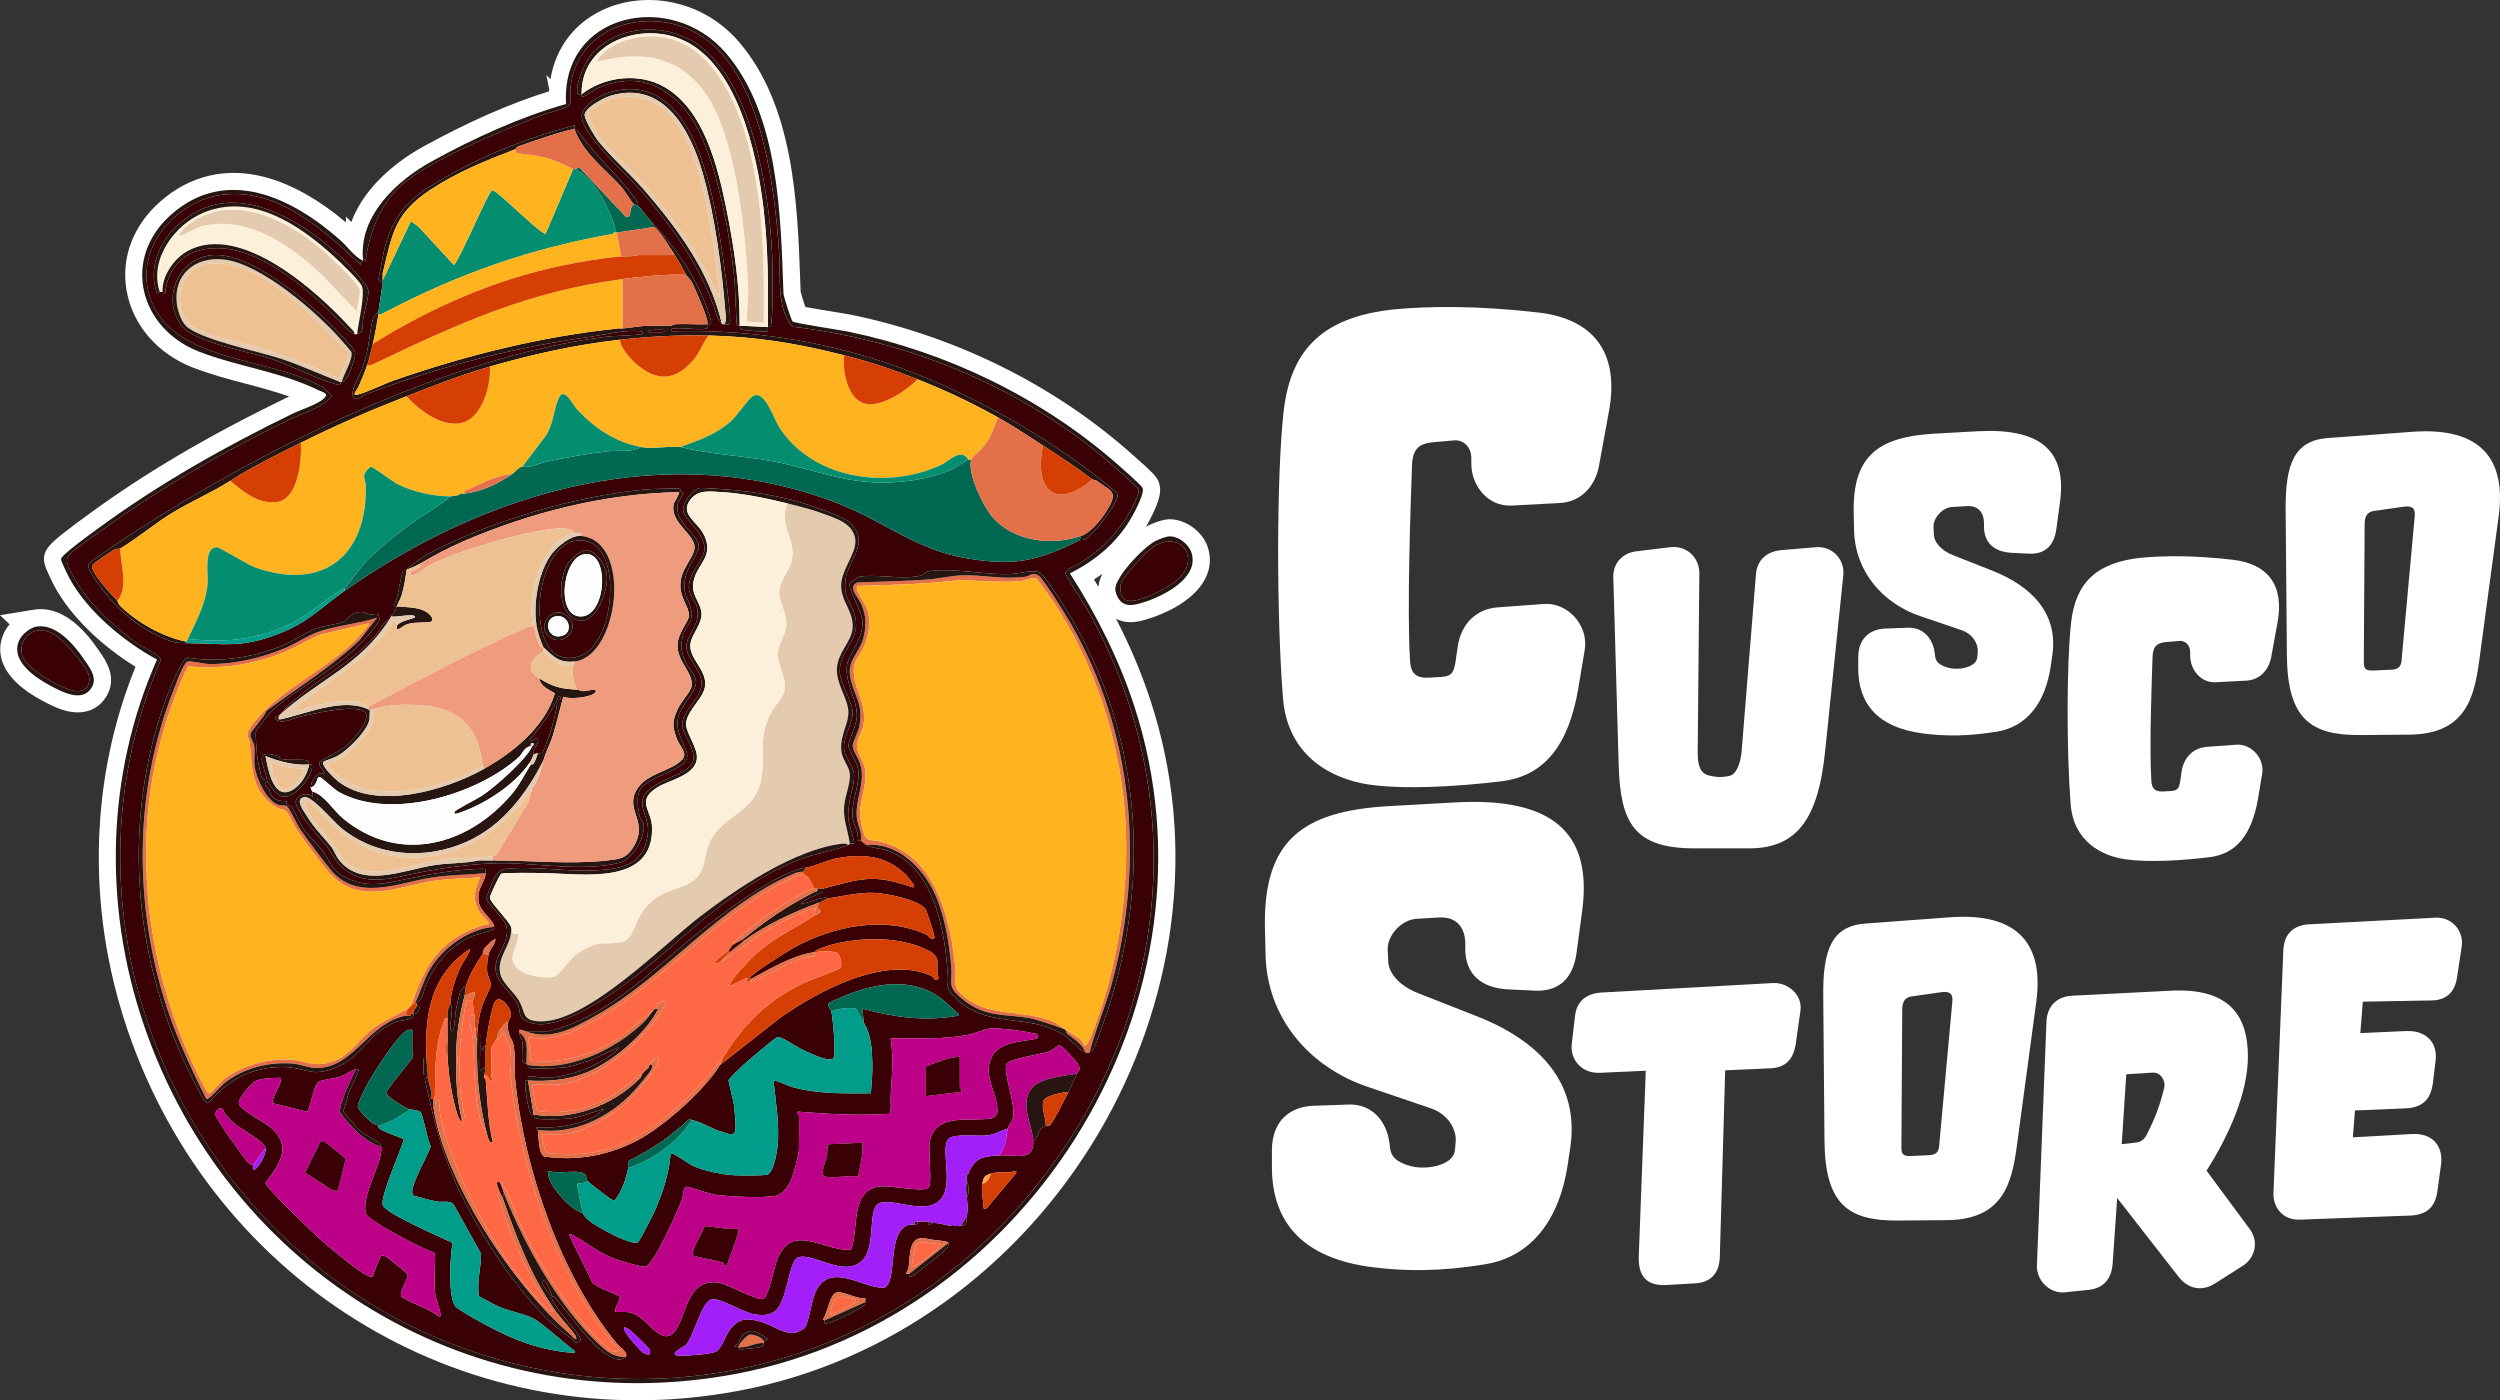 <?xml version="1.0" encoding="UTF-8"?>
<svg id="Capa_1" xmlns="http://www.w3.org/2000/svg" version="1.1" viewBox="0 0 2926.4 1639.13">
  <rect x="0" y="0" width="2926.4" height="1639.13" fill="#333333" stroke="none"/>
  <!-- Generator: Adobe Illustrator 29.9.0, SVG Export Plug-In . SVG Version: 2.1.1 Build 6)  -->
  <defs>
    <style>
      .st0 {
        fill: #058d70;
      }

      .st1 {
        fill: #ef9b7e;
      }

      .st2 {
        fill: #fe6845;
      }

      .st3 {
        fill: #390105;
      }

      .st4 {
        fill: #bc0088;
      }

      .st5 {
        fill: #fff;
      }

      .st6 {
        fill: #016952;
      }

      .st7 {
        fill: #f9a450;
      }

      .st8 {
        fill: #fdf0da;
      }

      .st9 {
        fill: #a21ffa;
      }

      .st10 {
        fill: #ffb31f;
      }

      .st11 {
        fill: #009d8b;
      }

      .st12 {
        fill: #e4704a;
      }

      .st13 {
        fill: #e4caae;
      }

      .st14 {
        fill: #271512;
      }

      .st15 {
        fill: #d63f04;
      }

      .st16 {
        fill: #eec192;
      }

      .st17 {
        fill: #fdfdfd;
      }
    </style>
  </defs>
  <g>
    <path class="st5" d="M1413.46,639.54h0c-6.21-17.58-25.56-31.53-43.57-31.68l-2.04-.14-1.47.29c-9.34.97-19.92,6-22.1,7.08-.95.47-1.92,1-2.9,1.58,1.29-2.2,2.55-4.42,3.74-6.69,12.75-24.16,15.52-36.51,10.61-47.19-2.14-4.64-4.75-8.49-33.56-33.67l-1.24-1.08c-45.04-39.45-96.01-73.23-151.48-100.41-54.56-26.73-112.4-46.55-171.93-58.93-3.21-.67-9.51-1.7-20.37-3.48-9.51-1.55-24.99-4.08-34.48-5.89-2.1-6.22-4.62-14.35-5.47-17.71-.13-3.62-.26-7.29-.4-10.99-3.29-92.29-7.39-207.14-72.28-282.12-19.46-22.48-44.9-37.97-73.58-44.78-27.02-6.42-55.35-4.5-79.77,5.42-36.74,14.91-60.44,45.16-66.88,83.62l-4.76-4.99,3.35,16.75c-.06.77-.12,1.54-.17,2.32-45.63,14.2-95.21,36-147.63,64.94-17.53,9.68-42.57,26.36-62.31,50.89-9.59,11.91-16.79,24.42-21.5,37.22l-6.35-6.37v6.79c-32.24-27.24-65.45-45.67-96.48-53.48-44.48-11.2-86.16-1.25-120.52,28.77-32.03,27.98-46.51,66.14-39.71,104.67,7.11,40.31,36.24,73.99,77.93,90.12,20.05,7.75,40.92,13.29,61.1,18.64,17.73,4.7,34.82,9.23,51.31,15.1-1.43.6-2.74,1.18-3.89,1.74-92.31,44.91-166.23,88.56-232.63,137.38-.58.43-1.42,1.04-2.47,1.8-5.38,3.92-15.41,11.2-24.38,18.29-15.92,12.57-23.44,19.7-23.69,30.66-.13,4.9,1.15,9,6.24,19.96,2.27,4.89,5.09,10.62,6.42,13.03,18.58,33.89,53.21,67.98,94.47,93.52-25.96,63.99-40.29,132.07-42.63,202.62-2.48,75.1,8.69,149.81,33.21,222.07,25.06,73.86,62.29,141.54,110.66,201.19,47.28,58.3,103.76,107.18,167.86,145.29,64.45,38.31,134.44,64.43,208.04,77.63,36.47,6.54,73.33,9.81,110.36,9.81,40.11,0,80.41-3.84,120.58-11.51,172.86-33.02,325.7-142.83,419.33-301.29,44.25-74.89,73.51-159,84.61-243.24,11.81-89.61,3.85-177.9-23.66-262.43-10.46-32.13-24.04-64.36-40.57-96.37,4.47,2.32,9.47,3.67,14.89,3.94.7.03,1.39.05,2.08.05,8.61,0,16.63-2.58,23.17-4.69,11.56-3.73,50.37-18.12,64.57-46.8,5.91-11.93,6.71-24.8,2.33-37.2v-.05ZM868.43,1579.82h0ZM588.46,1401.97h0ZM588.39,1401.79h0ZM588.39,1401.79h0ZM588.96,1400.49h0ZM967.98,1354.52h0ZM765.49,1252.67h0s0-.02.01-.02h0s0,.02-.01.02ZM852.02,1113.54c-3.26,2.7-10.78,7.8-13.34,10.65h0c2.57-2.86,10.08-7.96,13.33-10.66h.01ZM765.22,1253.07h0c-.09.15-.19.29-.28.44h0c.1-.15.19-.29.29-.44h0ZM535.81,952.07h-.04s.02-.02.04-.03c4.95-1.56,10.09-3.52,15.3-5.81v.03c-5.21,2.29-10.36,4.25-15.3,5.81ZM535.64,772.95h0ZM563.28,1467.64h0ZM592.33,1393.21h.03c.99,1.73,1.92,3.58,2.8,5.5h-.04c-.88-1.93-1.8-3.77-2.79-5.5h0ZM1182.28,1372.25h0c-.66.02-1.3.04-1.93.05h0c.63,0,1.26-.02,1.93-.05ZM597.06,1403.18h.04c.39.97.77,1.93,1.15,2.9l-.05-.04c-.37-.96-.75-1.91-1.14-2.86ZM1161.97,1373.35h0ZM1179.22,1372.31h0ZM1182.28,1372.25h.04-.04ZM436.11,426.64h0ZM297.5,1362.11v-.02l8.13-10.84h0l-8.14,10.85h0ZM527.2,1490.51h0ZM652.88,1581.49h0c4.99.79,10.08,1.41,15.29,1.85h-.02c-5.21-.43-10.29-1.05-15.27-1.84h0ZM757.27,1575.87c-.41-.44-.85-.9-1.3-1.37h0c.46.47.89.93,1.3,1.37h0ZM1280.59,678.31c3.36-2.11,6.62-4.3,9.79-6.55-2.18,4.35-4.09,9.42-4.56,15.27-1.72-2.91-3.47-5.82-5.24-8.72h.01Z"/>
    <path class="st5" d="M124.76,814.82c13.02-21.98-1.17-42.13-8.79-52.95-.65-.92-1.29-1.83-1.91-2.73-23.29-33.86-48.99-49.59-74.32-45.48l-39.74,6.46,11.22,10.68c-2.28,2.65-4.24,5.47-5.74,8.37-5.3,10.23-11.3,30.82,8.06,53.74,7.91,9.37,19.25,18.11,33.7,26l.8.44c8.27,4.51,19.6,10.69,31.7,13.32,3.87.84,7.61,1.25,11.21,1.25,14.44,0,26.43-6.65,33.81-19.1h0Z"/>
  </g>
  <g>
    <path class="st3" d="M424.79,301.91l3.28,3.29c4.5-36.09,19.82-72.8,49.69-94.85,37.87-27.95,115.72-59.9,160.87-76.98,5.82-2.2,27.61-6.63,28.92-12.68,1.15-5.29-.51-13.11.26-19.25,9.41-74.88,97.58-96.48,154.95-57.92,69.15,46.48,84.08,176.63,89.28,252.63,1.95,28.44-3.53,63.1,15.3,86.24,132.48,15.77,260.91,67.57,363.76,152.47,5.66,4.67,39.89,34.66,41.39,38.01,1.75,3.91-4.39,15.53-6.59,19.83-14.99,29.41-35.61,49.91-63.1,67.39-2.66,1.69-16.03,6.13-15.51,10.85s23.99,39.65,28.44,47.76c116.34,212.24,94.3,458.98-49.15,651.78-278.25,373.98-841.81,304.27-1031.7-117.67-68.72-152.71-73.29-326.22-6.52-480.62-1.53-6.01-20.71-14.36-26.42-18.31-28-19.37-61.97-50.64-77.12-81.45-3.72-7.57-10.16-16-3.67-22.9,8.44-8.97,30.45-23.19,41.51-31.16,67.67-48.81,140.19-90.22,215.17-126.75,12.14-5.91,45.93-17.04,50.61-28.68l-9.26-8.87c-60.63-36.66-175.37-28.24-202.96-104.28-21.07-58.06,30.1-116.68,87.55-122.18,63.26-6.06,116.11,42.71,158.56,82.53-1.17-3.6,2.19-4.05,2.46-4.92.2-.66.07-2.38,0-3.3h0ZM898.85,382.85c.08-.15,2.27.53,3.25-1.21,3.09-5.52,2.26-70.85,1.77-82.28-3.24-75.41-24.59-222.92-103.54-256.54-35.06-14.93-78.19-9.93-105.54,17.87-9.05,9.2-20.57,34.54-19.05,47.18.57,4.74,3.64,1.51,5.07,2.44.21.14-.39,2.47.24,3,1.45,1.21,15.54-8.63,19.61-10.4,44.32-19.23,81.65-3.3,107.7,34.29,29.03,41.88,45.11,132.85,50.71,183.84,2.14,19.5,1.75,39.52,3.39,59.08.47,1.83,3.18.88,3.35,1.08.53.62-.12,3.88,2.64,4.74,3.06.95,26.85,2.69,29.5,1.98,2.01-.54.42-4.15.9-5.06h0ZM847.65,379.54c2.5.57,3.92.8,6.47-.15,3.18-3.43-8.21-81.63-10.01-92.94-10.28-64.61-33.67-205.18-128.9-178.92-12.18,3.36-36.96,16.59-34.05,31.28,4.73,23.86,52.5,65.46,69.88,85.44,36.12,41.52,70.18,89.83,87.25,142.34.76,2.34,2.51,10.8,6.05,9.65.13.53-.15,1.17,0,1.65.32,1,.98,1.16,1.65,1.65.28.21,1.06-.13,1.65,0h.01,0ZM672.56,151.6c-.42-.65.35-3.64,0-4.96-52.88,13.81-103.93,33.76-151.41,60.83-31.03,17.69-53.04,32.58-66.25,67.54-6.55,17.34-8,34.59-12.02,52.58l5.06,4.05c-1.61,10.98-3.31,22.06-4.96,33.04-1.74,2.34-5.4,5.16-6.24,7.81-3.46,11.05-4.43,29.32-7.79,41.76-1.62,5.98-3.75,13.19-5.75,19.03-2.33,6.8-13.89,25.43-9.84,31.13,4.4,6.2,8.91-.44,13.87-2.33,86-32.67,173.01-55.12,264.13-67.88,17.4-2.44,40.84-8.59,58.04-6.41,3,.38,2.68-.56,2.45,3.3-14.72,2.13-30.73,1.5-45.3,3.44-183.85,24.38-391.49,126.8-546.58,226.46-7.16,4.6-55.08,36.26-56.52,39.39-2.27,4.94,11.49,22.92,15.11,27.87,17.89,24.45,41.85,45.15,69.64,57.55,13.98,6.24,15.79,6.9,30.12,7.04,44.04.43,63.36,6.13,107.34-10.76,35.63-13.69,49.14-30.26,77.66-50.35,167.06-117.73,380.24-179.82,578.57-102.03,53.25,20.89,91.25,54.05,149.3,63.78,57.17,9.58,82.73,3.34,132.71-21.21,1.04-.51,4.04.55,7.49-1.56,9.04-5.53,32.7-36.61,35.85-46.84.76-2.45,1.83-3.04.49-6.04-.79-1.75-13.16-11.81-15.88-13.97-77.04-61.29-179.85-116.91-274.09-145.46-74.8-22.66-152.81-32.87-231.21-30.6-2.68-2.04.03-2.99,2.44-3.3,10.09-1.29,30.02,2.29,37.96.12,1.95-.53.47-4.61.89-5.07,1.56-1.7,7.6,5.06,2.76-10.2-13.21-41.64-38.17-78.1-67.18-108.73-5.89-6.22-10.73-13.51-16.52-19.82.32-4.47-2.61-7.48-5-10.7-20.35-27.42-44.29-46.46-65.3-76.82-1.09-1.58-3.91-1.5-4.03-1.68h-.01,0ZM418.18,391.1c8.92-1.58,5.7-10.61,6.82-17.14,1.63-9.55,6.51-24.5,6.19-33.34-.12-3.37-4.29-8.66-6.43-11.43-35.93-46.34-113.26-105.39-175.01-89.2-42.69,11.2-82.14,57.84-66.09,103.2,1.77.68,3.1-1.64,3.29-1.66,1.04-.08,2.27-.1,3.3,0,.18.02.96,2.44,3.29,1.65,1.47-23.29,16.6-44.27,39.89-50.14,55.08-13.88,110.61,32.97,148.45,67.46,6.66,6.07,26.76,29.43,33.01,30.58.81.15,2.48.15,3.3,0v.02h-.01ZM400.01,447.26c6.12-.83,10.43-13.67,12.45-19.76,5.56-16.77,4.56-15.24-6.65-28.17-30.6-35.31-106.87-102.91-155.35-100.82-40.87,1.76-62.59,50.09-37.97,82.72,14.76,19.56,78.29,30.23,103.64,38.41,24.38,7.86,54.84,24.46,77.16,30.21,3.18.82,5.83,2.36,5.07-2.6.54-.06,1.11.07,1.65,0h0ZM476,666.95c-.35.39-3.73-.26-4.69,2.69-2.78,8.54-4.3,21.61-6.96,31.09-1.21,4.33-7.18,8.41.09,9.17-3.21,9.57-1.72,4.15-6.61,11.56-.67,1.01-1,2.28-1.65,3.3-7.84,2.86-11.75,13.46-17.32,19.84-32.28,36.94-81.05,55.63-111.51,92.48-.61.74-6.32.38-4.95,4.93,9.43,6.14,19.47-.98,29.07-3.1,19.42-4.29,49.9-11.51,69.11-8.34,23.48,3.88-9.47,37.51-18.04,44.54-5.23,4.29-28.02,15.28-28.53,16.86-2.06,6.29,8.38,12.48,6.19,14.48-8.23-5.55-16.22,7.82-16.51,14.87-.08,1.91,1.39,3.58,1.65,4.96.37,1.96.92,4.67.84,6.57-6.84-7.45-23.69-.81-19.4,9.45,7.19,17.24,24.33,34.2,35.76,48.54,4.81,6.03,7.89,13.6,13.34,19.7,28.6,31.97,66.11,15.75,101.99,9.45,30.98-5.44,67.76-10.52,99.53-9.46,38.45,1.29,92.51,9.52,129.4-1.12,14.27-4.12,29.68-31.32,26.37-45.63-.66-2.87-3.38-4.88-4.12-7.44-2.24-7.69-3.92-22.2-.9-29.64,6.72-16.56,51.57-24.64,55.86-38.34,3.44-11-13.1-26.32-10.71-45.36,2.21-17.52,21.54-31.48,21.46-44.74-.05-8.28-7.67-14.4-11.39-21.77-5.43-10.75-7.01-17.98-4.54-30.35,2.89-14.51,14.41-16.61,9.71-34.29-3.38-12.72-8.43-13.62-7.1-30.83,1.24-16.04,16.9-33.1,16.62-41.26-.53-15.82-28.8-26.51-24.82-49.5.72-4.15,6.59-10.61,6.6-13.25,0-.36-4.8-1.87-3.59-5.55-12.45.86-26.37.34-38.6,1.37-72.53,6.13-159.16,30.43-225.49,60.26-17.52,7.88-44.15,20.49-56.15,33.87h-.01,0ZM993,989.05c.68-.29,1.16-1.4,1.65-1.65.91-.47,4.47.52,4.95-.01,1.44-1.61-5.93-23.17-6.4-27.45-2.38-21.72,7.83-38.89,6.49-54.3-.67-7.69-11.61-21.25-11.82-31.34-.26-12.52,11.26-29.7,10.16-41.36-1.34-14.24-15.37-34.33-15.08-47.89.56-26.28,28-37.31,16.29-69.01-5.66-15.33-11.59-17.06-9.63-36.79,2.33-23.53,31.15-44.38,4.24-68.49-7.99-7.16-50.69-21.24-62.97-24.57-35.89-9.75-73.42-13.53-110.54-15.07-10.21,1.1-21.95,17.63-20.53,27.16,1.52,10.28,25.41,25.47,24.77,44.67-.4,12.06-17.98,25.98-18.29,44.75-.15,8.97,8.03,15.85,9.6,23.4,4.02,19.42-8.33,26.2-12.06,41.74-3.69,15.37,17.35,29.76,17.38,47.08.03,17.82-22.29,30.66-22.6,48.19-.22,12.36,16.99,28.37,12.35,43.98-4.93,16.57-59.99,22.12-59.21,48.17.37,12.44,8.87,20.1,6.3,37.66-5.2,35.49-31.07,39.26-61.48,40.93-33.36,1.83-72.64-5.49-104.17-1.76-14.81,1.75-17.39,22.55-23.64,33.61,4.12,11.58,22.67,23.9,24.39,35.08,3.18,20.72-17.36,34-12.32,53.63,3.24,12.59,21.7,26.91,26.02,38.39,2.63,6.99-.41,11.81,8.01,16.76,26.53,15.59,75.99-14.48,98.82-29.75,76.42-51.09,130.72-122.23,221.51-158.4,18.77-7.48,41.48-10.38,57.79-17.37h.02ZM1275.46,1231.86c2.24-.64,3.55-2.53,4.58-4.49,3.76-7.15,8.14-20.45,11.08-28.58,57.89-160.31,47.51-337.15-41.8-483.4-5.2-8.52-25.8-41.4-32.4-45.22s-24.83,1.3-33.15,1.72c-30.8,1.55-65.86-7.47-95.88-3.38-5.4.74-5.62,3.79-8.51,4.7-20.62,6.52-53.47-1.96-73.95,2.03-1.18.23-10.09,6.37-10.41,6.91-3.77,6.41,14.64,33.26,14.62,46.74-.02,20.57-17.04,37.12-18.36,51.12-1.92,20.31,11.83,38.16,11.76,57.9-.04,10.91-9.74,28.38-9.86,34.65-.13,6.49,10.48,20.32,11.44,28.07,2.3,18.54-8.48,36.7-6.62,56.19.65,6.85,3.59,11.39,5.54,17.57.84,2.64.64,8.74,1.24,9.55.56.75,2.63-.11,3.09.15,2.41,1.4,4.22,3.55,6.61,4.96,7.3,4.29,13.09,3.41,21.4,5.86,54.25,15.99,68.64,86.98,72.74,135.38,1.42,16.78-4.47,23.61,9.06,37.19,38.33,38.46,87.31,17.05,128.6,44.83,6.32,4.25,19.09,18.6,24.23,19.54,1,.18,4.13.24,4.96,0h0ZM362.02,894.9c-.53-.61.14-3.81-2.65-4.73-6.27-2.05-21.89.48-30.82-1.97-1.36-.37-1.17-2.66-2.5-3.07-30.17-9.3-17.68,8.19-13.56,27.09-.45,2.06-4.83-.06-5.55-.69-1.22-1.09-5.4-22.35-5.84-25.91-.5-4.06-2.24-26.85-1.53-29.19.86-2.82,17.1-23.07,20.36-25.9,28.63-24.93,66.54-43.48,95.81-71.02,5.24-4.93,29.2-29.89,28.48-35.24-1.21-8.94-7.26-4.36-10.14-4.91-6.84-1.29-8.13-4.58-17.62-2.06-6.72,1.79-9.56,8.22-14.42,10.35-8.21,3.59-22.66,4.58-31.74,7.9-13.63,5-28.6,15.87-42.99,21.43-34.06,13.14-71.77,18.76-107.99,12.78-7.31,1.36-23.64,44.14-26.59,52.49-51.3,145.28-35.87,308.43,34.58,444.38,3.07,5.93,7.37,14.96,10.92,20.1.64.93,4.14,5.12,5.59,4.53,23.26-27.22,50.83-42.29,87.36-42.26,13.71.01,22.03,3.69,33.7,5.58,15.87,2.57,38.47-7.86,50.03-18.55,16.65-15.4,24.62-29.71,47.98-39.57,5.29-2.23,11.7-1.52,17.39-4.16,4.51-2.09,3.44-4.5,3.97-5.04.32-.32,2.8-.2,4.05-1.67,2.76-3.22,4.72-9.67-.75-8.24.14-1.06-.1-2.22,0-3.3,8.24-4.39,8.05-15.13,12.01-23.51,11.6-24.58,27.62-43.25,52.94-54.43,7.64-3.37,18.39-5,24.83-7.9,1.72-.77,1.27-1.73,1.07-3.36-1.07-8.57-16.22-17.44-18.06-29.01-2.58-16.25,7.39-22.49,8.15-33.76.11-1.64-.01-3.32,0-4.95-1.92-.01-3.87-.11-5.81-.08-26.38.47-58.67,5.88-84.5,11.36-27.32,5.8-50.2,12.29-77.04-3.35-14.09-8.21-14.82-17.99-23.59-29.27-7-9.02-16.11-16.74-22.83-26.72-3.79-5.62-10.51-21.51-13.44-24.6-1.64-1.72-4.49-1.2-5.35-2.13s.02-3.74-.5-4.25c-.96-.94-12.31,1.47-18.09-7.61-1.52-2.38-1.29-5.09-2.56-7.43-.29-.54-9.6-5.87-1.52-8.32,4.76,6.76,9.29,16.65,18.64,17.86,12.85,1.67,31.93-21.56,33.36-33.81.69-5.92-2.78-3.35-3.25-3.89h.01ZM943.45,1015.48c-31.77,4.34-92.22,49.79-119.68,71.1-57.09,44.29-108.7,103.17-181.79,120.48l-27.23.03c-1.16-.42-6.02-2.1-6.6-1.64-.02,1.09-.04,2.2-.01,3.29.13,4.82,2.81,7.23,3.21,10.83.73,6.52-1.32,17.64.33,22.82.97,3.06,3.95,2.09,4.72,2.68s1.04.91,1.65,1.65c.38.45-1.06,2.92.96,3.39,6.02,1.4,34.95.34,42.35-.55,9.83-1.18,18.97-5.74,28.6-7.74l33.82-15.73c.21,2.83-2.62,4-4.42,5.49-20.23,16.63-52.86,29-79.02,29.99-6.66.25-17.45-2.23-21.46-1.67-1.88.26-.32,4.18-.83,5-.09.15-2.22-.42-2.87.33-2.11,2.41,2.87,32.91,5.65,37.29,1.76,2.76,3.57,1.78,3.82,2.03.7.66-.7,4.11,4.08,4.99,6.82,1.25,28.67.61,36.36-.06,14.11-1.21,28.56-7.69,42.14-11.53l-10.41,8.57c-21.24,10.74-45.1,14.51-68.86,12.91-.73,2.05,1.62,3.11,1.65,3.29.8,6.2.67,28.87,7.69,31.12,39.46,5.6,77.7-1.67,112.34-20.93,29.48-16.4,75.66-57.55,93.04-86.18l69.84-54.87c44.08-31.19,123.46-74.32,177.51-49.66,2.55,1.16,4.78,8.52,8.66,2.88-4.78-16.11,5.21-23.53-12.07-32.45-32.23-16.62-77.35-15.94-111.81-7.15-4.3,1.1-20.49,5.76-21.46,9.1-25.04,3.4-52.1,19.69-74.33,31.38.02-.11-1.73-.7-1.37-1.28,3.63-5.92,43.95-31.25,52.54-35.92,45.65-24.81,106.03-37.33,154.9-14.49,1.34.63,4.83,7.07,8.65,3.78,1.33-1.15-9.11-32.2-10.11-33.64-7.71-11.2-46.69-18.73-60.01-19.27-18.51-.74-37.2,3.94-55.41,6.67-.12.02-.93-1.24-2.11-1.1-10.86,1.24-18.75,5.97-29.28,7.69,5.64-5.64,15.44-9.28,22.82-12.74,3.2-1.5,4.52.66,3.6-5.42,43.75-11.43,58.65-17.79,103.63-2.04,10.15,3.55-6.94-14.62-8.61-16.17-22.1-20.58-48.44-22.74-77.19-17.64-12.75,2.26-26.13,9.5-37.65,11.08h.03,0ZM565.19,1116.23c-7.5,11.69-15.05,22.93-19.82,37.99-1.73-.93-6.32,5.83-6.46,6.25-1.36,4.06-3.98,14.97-4.91,19.54-.95,4.65-2.06,24.01-3.52,25.41-1.87,1.79-3.36.13-3.34-2.5.06-6.69,1.84-13.92,1.83-21.65,0-3.02-1.76-5.29-1.77-5.58-.36-11.86,6.19-31.45,11.27-42.42,3.63-7.83,9.38-13.93,11.85-21.99-1.11-1.16-12.42,8.56-13.99,9.95-34.17,30.37-39.19,73.75-37.21,117.23-5-.92-3.18,2.53-3.3,5.7s-.25,6.91,0,10.07c.39,5.07-.81,4.25,4.96,4.05.12,1.08-.14,2.23,0,3.3-5.11-.73-3.26,1.86-2.59,5.06,8.72,41.7,17.78,77.93,34.8,117.17,24.59,56.7,84.89,151.7,137.38,183.92,1.06.65,1.36,3.11,2.13,3.55,2.63,1.52,9.58-1.55,6.28-6.2-9.26-14.57-23.53-27.37-31.79-42.56-1.12-2.06-2.47-5.55,1.6-4.91,17,19.8,33.77,45.08,53.68,61.95,6.67,5.65,21.24,17.1,29.76,9.06,4.8-4.54-6.7-11.9-9.87-15.74-66.01-79.81-108.45-204.62-118.96-307.2-1.32-12.84.07-29.84-1.75-41.19-1.65-10.29-8.68-11.28-6.52-28.99.18-1.46,3.58-4.3,3.25-8.99-.41-5.82-11.27-21.5-17.68-15.33-5.17,4.98-11.42,45.09-12,54.04-5.25-1.28-4.92,6.41,0,4.96-.39,5.99.22,12.16,0,18.17l-6.6,4.95c-.37-12.36.48-24.86,0-37.23-.13-3.18,1.7-6.63-3.3-5.71.64-11.61,2.33-21.85,5.79-33.03,1.76-5.7,10.17-21.9,10.37-24.23s-4.17-11.1-4.57-16.26c-.45-5.78.43-13.31,1.63-18.98,1.83-8.61,6.6-9.93,8.25-18.16-1.6-1.75-11.28,8.38-12.49,9.83-2.54,3.03-1.85,5.88-2.37,6.68l-.02.02h0ZM1011.17,1197.17l-1.64-16.51c37.4,10.28,73.65,15.25,112.31,8.24.78-3.18-1.17-3.18-2.78-4.64-8.6-7.82-17.12-16.59-27.48-22.07-39.18-20.72-84.49-6.25-121.57,12.02-1.57,3.69,2.77,7.77,3.18,9.75,1.65,7.99,6.25,52.3,1.76,55.44-5.86,4.1-31.01-8.5-37.9-11.87-5.73-2.8-22.81-14.76-27.07-13.6-2.77.75-36.21,29.24-40.87,33.6-2.65,2.48-15.78,15.03-16.25,16.88-.37,1.46,5.7,24.16,6.34,29.42.74,6.13,1.94,20.48,1.83,26.41-.21,11.63-8.15,6.84-16.27,4.55-12.07-3.4-23.33-11.58-35.09-13.64-.27-.05-1.3-2.56-3.18-.95-20.54,19.49-44.11,35.48-69.48,48.04-2.96,2.47-1.11,6.41-1.67,9.07-2.81,13.47-7.12,26.93-15.85,37.89-2.05.47-7.34-3.77-9.45-5.17-2.73-1.81-21.83-16.65-22.61-17.86-1.22-1.9,0-7.78-6.13-9.56-9.93-2.88-28.67,1.75-40.11-1.99.4,10.29,5.4,17.89,11.6,25.54,6.68,8.25,19.28,21.51,29.68,24,2.13,7.72,19.11,16.72,26.39,20.68,6.62,3.6,32.01,16.96,38.05,13.22,1.84-1.14,17.54-32,19.57-36.61,8.96-20.39,17.12-44.49,18.41-66.67,2.84-2.86,20.48,11.32,25.28,13.54,13.13,6.07,33.7,10.36,48.15,11.31,6.51.43,36.43.91,40.51-.92,6.93-3.12,10.95-27.2,11.56-34.69,2.06-25.16-2.42-50.25-4.92-75.12,8.1.99,14.96,5.67,22.76,7.78,29.7,8.06,60.66,7.33,91.21,7.08.72-11.37,1.97-22.47,1.72-33.95-.38-17.56-1.3-33.77-9.99-48.65h0ZM935.19,1305.36c.52,13.13,0,26.48,0,39.64,0,6.48-5.69,27.74-8.5,34.45-3.28,7.83-8.98,17.78-17.88,20.11-12.59,3.29-59.01,1.1-73.14-1.29-5.44-.92-30.7-9.77-32.26-9.14-4.11,1.67-3.55,10.45-4.82,14.19-4.16,12.24-32.96,76.71-42.99,79.36-3.58.95-26.31-5.84-31.49-7.54-23.59-7.72-32.64-18.11-52.35-28.59-1.98-1.05-3.1-2.28-5.81-1.61l27.31,56.09c5.5,6.82,30.02,13.91,32.03,16.71,2.14,2.97-7.01,13.28-4.85,18.03,7.79.01,14.45-.89,21.87,2.09,17.97,7.22,36.26,46.2,52.03,13.17,10.29-21.56,14.23-54.57,47.12-49.54,10.48,1.6,45.91,22.12,52.41,18.7,5.92-3.12,12.5-37.32,15.72-45.5,17.64-44.77,53.69-9.73,86.47-11.81,9.79-24.1-1.56-70.04,34.08-74.11,12.04-1.38,49.91,6.87,56.33,1.82,6.25-4.92-1.9-46.02,3.13-59.64,10.15-27.47,46.83-18.03,69.28-21.57,4.64-.73,8.69-3.48,8.7-8.65.05-22.82-19.52-43.75-4.78-66.71,11.48-17.88,49.93-14.75,51.54-19.51,1.71-5.08-2.84-4.42-6.29-5.23-13.19-3.1-34.15-5.57-47.43-5.52-5.97.02-19.62,6.07-27.15,7.54-30.27,5.91-60.22,3.76-90.92,4.05,3.53,22.03,1.47,44.86.01,66.91-.3,4.55,1.34,19.54-1.56,21.56-35.68,2.25-71.28.39-106.64-2.59-2.47.62.8,3.55.82,4.14h.01ZM477.65,1297.93c-3.76-1.68-14.33-8.27-18.01-10.91-11.24-8.09-6.89-8.78.14-19.34,4.11-6.17,22.54-27.06,23.71-31,.8-2.69-.89-3.45-.89-3.99v-27.25c-3.08-.43-4.87.02-7.52,1.57-10.08,5.89-38.26,49.26-44.55,61.16-3.3,6.25-10.59,20.13-11.74,26.43-.72,3.96,12.16,15.96,15.86,19.07,3.5,2.94,6.63,2.93,8.3,4.09.15.1-.43,2.4,1.12,3.36,8.79,5.43,19.53,7.99,28.74,12.52-3.62,13.25-28.12,67.1-24.69,77.16,3.36,9.87,69.51,38.22,81.65,44.06-2.76,14.78-5.58,63.26,3.29,74.26,3.5,4.34,27.25,17.22,33.75,20.76,34.1,18.59,66.31,31.33,105.74,33.82.77-3.44-1.81-3.75-3.76-5.31-9.77-7.8-34.72-29.67-43.25-34.38-10.48-5.78-28.1-8.78-40.47-14.04-8.43-3.59-16.45-8.33-24.48-12.67-2.78-16.89,2.72-33.13,2.55-49.64l-31.85-57.34c-4.25-5.73-12.55-2.61-19.35-3.78-7.48-1.28-17.61-4.15-25.13-6.26-1.9-.53-3.19-.27-4-2.62-3.23-9.32,18.19-44.88,21.41-55.92-3.79-6.44-8.85-36.83-12.09-40.11-2.19-2.22-12.37-2.75-14.48-3.69h0ZM1260.59,1256.64c1.68-3.86,4.65-3.46,2.08-9.45-1.8-4.21-18.6-22.95-22.79-23.67-.71-.12-8.61,6.14-12.37,7.48-9.16,3.26-45.43,7.97-49.16,14.41-5.02,8.66,10.91,46.85,7.53,62.88-.95,4.49-4.85,7.74-6.23,12.76-8.04,2.6-15.51,7.08-24.13,8.08-10.48,1.22-37.34-2.4-44.54,3.37-11.13,8.92,4.94,50.45-8.26,69.38-16.64,23.86-61.13-2.37-75,7.59-12.66,9.09-1.17,53.63-20.93,68.26-22.29,16.51-56.93-12.82-73.24-5.5-10.11,4.54-12.04,50.41-25.61,61.92-7.21,6.11-16.78,5.82-25.7,4.19-12.92-2.36-38.95-19.01-48.56-17.45-12.44,2.02-21.27,42.93-30.62,53.27-2.51,2.78-19.9,9.59-10.5,12.55,3.04.96,24.87-.8,29.45-1.4,4.19-.55,11.76-1.41,15.29-2.88,7.89-3.31,11.63-19.48,17.72-26.87,11.5-13.95,21.42-12.6,37.56-7.75,12.32,3.71,26.79,15.13,39.34,11.96,1.52-.38,9.2-4.2,9.98-5.3,5.42-7.68,7.76-32.46,13.54-43.86,16.61-32.8,53.1-3.99,76.86-3.23,2.21.07,2.58.28,4.54-1.19,12.77-9.57,2.9-60.07,23.25-70.96,4.39-2.35,6.46-1.37,10.53-1.86,6.17-.75,2.2-2.51,3.3-3.3.53-.39,12.69-.4,13.21,0,.26.2-.17,2.35.01,3.29,1.77.67,3.07-1.61,3.29-1.64,7.31-.96,15.72,2.51,23.12,3.3,2.55.27,1.91.02,3.3,0,2.56-.03,5.99.4,8.26,0,8.44-1.5,5.66-5.93,6.61-11.56,1.56-9.28.81-12.33,0-21.47,2.87-4.62,2.7-14.79,0-19.82.3-2-.47-4.98,0-6.61.07-.23,1.32-.78,1.65-1.65,7.33-18.93,17.29-20.37,36.34-21.47,18.94-1.1,41.66,8.09,39.64-18.17,6.66-.87,4.68-8.53,9.24-13.09,1.22-1.22,3.92-2.49,5.62-3.42.87-.47,3.15,1.15,5.07-1.05,5.32-6.07,17.03-30.02,21.36-38.59,3.51-6.96,6.79-14.32,9.91-21.47h.04ZM416.53,1251.68c-3.95.45-12.01,6.47-17.28,8.32-6.46,2.26-22.99,3.82-26.61,6.43-5.81,4.18-9.86,34.23-13.31,34.94l-40.26-10.06c.05-10.96,10.21-18.99,9.92-29.71-8.84.34-24.86-.07-31.98,5.19-4.11,3.04-18.78,19.84-17.36,25,2.16,7.82,30.22,21.79,37.79,28.43,25.08,22,9.45,43.24-6.69,64.44,0,5.21,57.75,60.58,66.11,67.75,10.98,9.41,41.95,35.43,53.31,40.84,2,.95,3.91,1.57,6.16,1.25.45-3.5,8.91-23.96,10-24.71s3.48.17,4.84.8c2.78,1.29,25.85,19.75,26.2,21.68.7,3.75-10.32,20.63-7.7,25.07,2.67,4.54,37.94,16.59,43.51,23.4,2.68.33,2.73.21,2.41-2.39-1.02-8.37-5.68-17.25-6.54-26.52-1.34-14.51,1.17-30.48-.3-45.13-12.46-4.26-77.62-37.15-80.35-45.99-6.32-20.48,20.28-61.15,17.85-78.15-.26-1.82-.12-2.61-1.63-4.08-4.76-4.63-17.08-9.33-24.01-15.7-3.14-2.89-18.35-19.89-18.75-22.72,3.41-7,4.27-15.06,6.92-22.21,1.5-4.03,12.23-24.63,11.03-26.12-1.08.04-2.22-.13-3.29,0v-.05h0ZM295.95,1364c.63,1.03-1.44,8,3.33,4.16,4.97-4,12.5-17.22,11.53-23.98-1.19-8.34-28.76-22.41-36.36-28.89-3.35-2.85-7.83-7.44-10.66-10.84-2.36-2.83-2.15-9.98-8.79-6.15-.29.17-3.27,5.25-3.34,5.72-.51,3.34,32.76,49.91,37.7,55.83,2.64,3.16,6.39,3.81,6.59,4.14h0ZM1159.83,1373.91c-6.72,2.01-8.76,3.42-9.91,11.56-1.35,9.55,1.07,20.2,1.66,29.72l3.33-.78,34.64-41.35c.87-4.78-4.54-.9-7.41-.79-8.53.32-13.96-.86-22.31,1.64h0ZM1110.28,1454.85c-.56-2.62-21.78-3.25-25.62-4.93-21.58-4.48-19.03,18.95-21.01,33.45-.38,2.81-2.45,5.22-2.85,7.08-.27,1.25,2.98.49,3.23.73.39.4-1.24,4.13,2.36,3.26,3.73-.9,39.54-29.55,42.32-33.75,1.2-1.81,2.05-3.64,1.57-5.85h0ZM964.92,1545.7c.31.93-.97,3.03,1.02,3.43,2.86.08,5.52-.72,8.16-1.7,6.79-2.5,30.84-14.34,36.08-18.46,2.26-1.78,2.24-2,2.64-4.75.23-1.57-.11-3.35.01-4.96-8.81,2.28-26.12-8.3-33.5-6.36-8.52,2.24-10.27,24.32-15.68,30.7-.28,1.41,1.17,1.78,1.27,2.09h0ZM760.1,1585.34c.2-.15,1.06-3.88.74-4.97-.61-2.11-19.96-20.82-23.06-23.08-12.89-9.4-5.94,2.66-.75,9.01,2.64,3.23,12.77,14.8,15.3,16.89,1.54,1.27,6.6,3.04,7.78,2.16h-.01ZM893.9,1570.47l4.92-3.27c-10.05-6.3-18.97-14.62-29.53-4-3.42,3.44-3.32,6.11-5.24,9.3-1,1.65-8.52,3.22.11,4.58.52.08,1.11-.02,1.65,0-.66,5.66,1.72,2.39,4.61,2.15,4.37-.37,20.72-1.52,22.76-3.74.81-.89.46-2.33.71-3.36.11-.44.05-1.18,0-1.65h.01Z"/>
    <path class="st14" d="M1369.03,627.87c10.23-.3,22.08,8.87,25.43,18.35,10.49,29.69-31.89,51.11-54.18,58.3-12.23,3.94-25.27,8.04-32.42-6.36-4.63-9.31-1.65-14.44,3.26-22.8,7.32-12.48,29.07-35.96,41.91-42.33,3.96-1.96,11.82-5.04,16.01-5.16h-.01ZM1378.94,677.93c28.74-27.61-.55-59.38-31.63-35.76-6.91,5.26-33.22,33.66-35.11,40.86-1.79,6.86-.38,17.6,7.36,19.9,12.71,3.77,49.69-15.71,59.37-25.01h.01Z"/>
    <path class="st14" d="M42.8,733.42c22.43-3.64,43.21,20.45,54.64,37.07,6.9,10.04,17.07,22.17,9.97,34.15-11.15,18.79-36.2,4.66-50.75-3.27-17.75-9.68-45.7-29.56-33.57-52.98,3.34-6.45,12.5-13.79,19.72-14.96h0ZM42.78,738.36c-13.49,2.77-21.65,18.79-15.69,31.45,6.83,14.53,47.75,38.8,63.28,39.28,10.55.32,16.25-8.73,13.58-18.68-2.96-11.03-29.69-41.6-40.02-47.53-6.68-3.83-13.36-6.13-21.14-4.53h-.01Z"/>
    <path class="st13" d="M994.65,987.4c-.49.25-.97,1.36-1.65,1.65-2.81-2.03-5.38-1.67-8.57-1.27-54.27,6.79-121.72,51.96-164.69,84.85-43.66,33.41-132.19,124.34-187.58,122.94-21.37-.54-16.89-10.16-24.34-23.68-5.21-9.45-18.46-20.23-21.54-29.67-6.97-21.39,14.37-36.27,11.95-57.37,3.17,6.84-1,9.51,8.27,8.26.65,17.53-16.41,29.07,2.48,42.93,7.75,5.69,32.45,10.84,41.07,6.41,6.21-3.19,15.89-18.68,23.37-24.53,6.24-4.87,18.83-11.89,26.53-13.12,11.75-1.87,30.41,2.19,37.38-8.87,9.23-14.63,9.3-26.13,24.41-40.01,16.08-14.78,31.76-13.8,47.41-23.61,17.04-10.68,13.73-25.46,19.54-41.58,14.24-39.52,58.41-35.9,63.36-85.3,2.82-28.21-4.05-45.45,11.44-72.8,5.17-9.13,14.39-16.12,15.23-27.79.85-11.89-8.52-26.86-8.31-39.64.16-9.86,9.77-23.69,10.06-34.66.33-12.85-9.6-27.19-8.29-39.47,1.19-11.19,10.45-22.23,13.89-32.43,8.17-24.21-16.48-45.02-4.08-69.33,13.75,3.34,27.17,6.7,40.5,11.53,15.2,5.51,36.52,11.61,38.68,30.77,1.78,15.81-15.84,34.32-16.52,52.67-.75,20.32,16.02,32.14,13.17,52.73-2.05,14.8-16.86,26.76-18.09,44.67-1.32,19.15,12.61,34.75,13.33,51.35.6,13.62-9.67,27.55-8.37,44.59.88,11.57,9.09,18.79,10.03,27.98,1.21,11.78-6.12,26.6-6.73,39.58-.74,15.56,4.74,27.21,6.68,42.2l-.02.02h0Z"/>
    <path class="st4" d="M935.19,1305.36c-.02-.58-3.29-3.52-.82-4.14,35.36,2.98,70.96,4.84,106.64,2.59,2.9-2.02,1.26-17.01,1.56-21.56,1.46-22.05,3.52-44.88-.01-66.91,30.7-.3,60.66,1.86,90.92-4.05,7.53-1.47,21.17-7.52,27.15-7.54,13.29-.04,34.25,2.42,47.43,5.52,3.45.81,8,.15,6.29,5.23-1.6,4.76-40.06,1.63-51.54,19.51-14.74,22.96,4.82,43.89,4.78,66.71-.01,5.17-4.06,7.92-8.7,8.65-22.46,3.54-59.14-5.91-69.28,21.57-5.03,13.62,3.12,54.71-3.13,59.64-6.42,5.06-44.28-3.19-56.33-1.82-35.64,4.07-24.28,50.01-34.08,74.11-32.78,2.08-68.83-32.96-86.47,11.81-3.22,8.18-9.8,42.39-15.72,45.5-6.5,3.42-41.94-17.09-52.41-18.7-32.89-5.03-36.83,27.98-47.12,49.54-15.77,33.03-34.05-5.95-52.03-13.17-7.42-2.98-14.08-2.08-21.87-2.09-2.16-4.75,6.98-15.06,4.85-18.03-2.01-2.8-26.53-9.89-32.03-16.71l-27.31-56.09c2.71-.67,3.83.55,5.81,1.61,19.7,10.48,28.76,20.86,52.35,28.59,5.18,1.7,27.9,8.49,31.49,7.54,10.03-2.65,38.83-67.12,42.99-79.36,1.27-3.74.71-12.52,4.82-14.19,1.55-.63,26.82,8.22,32.26,9.14,14.13,2.39,60.55,4.58,73.14,1.29,8.9-2.32,14.6-12.28,17.88-20.11,2.81-6.71,8.5-27.97,8.5-34.45,0-13.16.52-26.51,0-39.64h-.01ZM1123.49,1236.81c-13.85,1.38-26.87,6.63-39.64,11.56v34.69l41.29-4.97c.98-2.16-1.65-4.87-1.65-5.77v-35.51ZM965.75,1377.21c8.11,2.54,29.11-1.88,38.82,0,2.57-13.06,5.79-26.21,4.96-39.65l-39.42,1.88c-2.72,4.67-1.15,10.33-2.27,15.08-1.04,4.43-8.77,20.6-2.09,22.69h0ZM864.17,1438.34c-13.31,1-26.27-2.07-39.45-3.12-1.1,6.35-17.2,29.77-13.28,34.38,1.17,1.37,29.84,6.29,34.99,8.47,1.85.78.45,4.6,4.5,3.21,1.4-5.89,15.79-40.38,13.24-42.93h0Z"/>
    <path class="st6" d="M796.44,523.25c34.79,8.68,73.27,10.07,109.4,16.96,50.33,9.61,85.83,27.34,139.18,24.32,22.9-1.3,47.05-5.31,68.02-14.57,6.95-3.07,15.15-9.71,20.36-11.85.73-.3,2.3.2,3.3,0-4.06,17.07,14.11,54.72,25.58,67.74,24.69,28.02,69.09,33.19,103.26,21.45l-1.65,4.96c-49.97,24.56-75.54,30.79-132.71,21.21-58.05-9.72-96.05-42.89-149.3-63.78-198.33-77.79-411.51-15.7-578.57,102.03v-3.3c1.74-.96,20.25-26.03,24.7-30.64,15.24-15.77,37.8-33.8,55.71-46.7,14.28-10.28,30.51-18.39,43.47-30.03,1.67,0,7.62-1.21,9.91-1.65.76-.15,1.43-.89,1.65-1.65,1.5-.26,3.36.17,4.96,0,20.36-2.21,39.59-11.56,56.16-23.12,3.36-2.34,7.83-8.55,11.56-8.26,11.81.94,16.81-3.29,28.07-5.79,22.75-5.05,48.73-9.73,71.89-12.35,11.79-1.34,28.38,1.59,38.79-4.98,13.84,2.49,39.35-1.72,46.25,0h0Z"/>
    <path class="st11" d="M973.18,1183.96c6.64-3.34,21.76-5.02,28.63-3.37.93.22,7.9,14.08,9.37,16.58,8.69,14.88,9.61,31.09,9.99,48.65.25,11.48-1,22.58-1.72,33.95-30.56.25-61.52.97-91.21-7.08-7.8-2.12-14.66-6.79-22.76-7.78,2.5,24.88,6.98,49.96,4.92,75.12-.61,7.49-4.63,31.57-11.56,34.69-4.08,1.83-34,1.35-40.51.92-14.45-.95-35.02-5.24-48.15-11.31-4.8-2.22-22.44-16.39-25.28-13.54-1.29,22.18-9.45,46.28-18.41,66.67-2.03,4.61-17.72,35.47-19.57,36.61-6.03,3.74-31.43-9.62-38.05-13.22-7.29-3.96-24.26-12.96-26.39-20.68-1.11-4.02-7.8-33.39-6.58-34.66.45-.47,9.85.09,11.54-3.34.78,1.21,19.88,16.06,22.61,17.86,2.1,1.39,7.39,5.63,9.45,5.17,8.73-10.96,13.04-24.42,15.85-37.89,28.4-9.04,58.74-30.67,74.33-56.16,11.76,2.06,23.02,10.24,35.09,13.64,8.12,2.29,16.06,7.08,16.27-4.55.11-5.93-1.09-20.28-1.83-26.41-.64-5.26-6.71-27.96-6.34-29.42.47-1.85,13.6-14.4,16.25-16.88,4.66-4.36,38.11-32.85,40.87-33.6,4.26-1.16,21.34,10.81,27.07,13.6,6.89,3.37,32.04,15.96,37.9,11.87,4.48-3.14-.12-47.45-1.76-55.44h-.02,0Z"/>
    <path class="st4" d="M416.53,1251.68c-7.58,16.02-15.93,31.94-19.18,49.6,12.34,16.7,28.57,35.06,48.91,41.25,2.43,17-24.17,57.67-17.85,78.15,2.73,8.84,67.88,41.73,80.35,45.99,1.47,14.65-1.04,30.63.3,45.13.86,9.28,5.52,18.15,6.54,26.52.32,2.61.27,2.73-2.41,2.39-5.56-6.81-40.83-18.86-43.51-23.4-2.62-4.44,8.4-21.32,7.7-25.07-.36-1.93-23.43-20.39-26.2-21.68-1.36-.63-3.72-1.57-4.84-.8s-9.55,21.22-10,24.71c-2.25.32-4.16-.3-6.16-1.25-11.36-5.41-42.33-31.43-53.31-40.84-8.36-7.16-66.11-62.54-66.11-67.75,16.14-21.2,31.77-42.43,6.69-64.44-7.57-6.64-35.63-20.61-37.79-28.43-1.42-5.16,13.25-21.96,17.36-25,7.11-5.25,23.14-4.85,31.98-5.19.29,10.73-9.87,18.76-9.92,29.71l40.26,10.06c3.45-.71,7.5-30.76,13.31-34.94,3.62-2.61,20.15-4.16,26.61-6.43,5.27-1.85,13.33-7.88,17.28-8.32v.03h0ZM395,1393.69c1.46-1.23,8.13-31.95,9.75-36.79-.44-1.53-22.38-18.99-24.57-20.16-1.6-.86-3.1-1.19-4.87-.76l-18.31,36.81,31.51,20.03c1.46.79,5.64,1.57,6.48.86h0Z"/>
    <path class="st9" d="M1179.65,1321.05c-1.59,5.81-1.66,13.71-3.76,20.19-1.37,4.22-3.66,7.64-6.15,11.19-19.05,1.11-29.01,2.55-36.34,21.47l-1.65,1.65c-.47,1.63.3,4.6,0,6.61-1.51,10.04-.84,10.34,0,19.82.81,9.14,1.56,12.19,0,21.47l-6.61,11.56c-2.27.4-5.7-.03-8.26,0l-2.46-1.64-.84,1.64c-7.41-.79-15.81-4.26-23.12-3.3l-3.3-1.65c-.52-.4-12.68-.39-13.21,0-3.51-.39-3.7-.21-3.3,3.3-4.07.49-6.14-.49-10.53,1.86-20.35,10.9-10.49,61.4-23.25,70.96-1.95,1.46-2.32,1.26-4.54,1.19-23.76-.76-60.26-29.57-76.86,3.23-5.77,11.4-8.11,36.18-13.54,43.86-.78,1.1-8.46,4.92-9.98,5.3-12.55,3.16-27.02-8.26-39.34-11.96-16.15-4.86-26.06-6.21-37.56,7.75-6.1,7.39-9.83,23.57-17.72,26.87-3.52,1.48-11.1,2.34-15.29,2.88-4.58.6-26.41,2.35-29.45,1.4-9.39-2.96,8-9.77,10.5-12.55,9.34-10.34,18.18-51.25,30.62-53.27,9.61-1.56,35.64,15.09,48.56,17.45,8.92,1.63,18.49,1.92,25.7-4.19,13.57-11.51,15.5-57.38,25.61-61.92,16.31-7.32,50.94,22.01,73.24,5.5,19.76-14.64,8.27-59.17,20.93-68.26,13.87-9.96,58.36,16.27,75-7.59,13.2-18.93-2.87-60.46,8.26-69.38,7.19-5.76,34.06-2.14,44.54-3.37,8.62-1,16.08-5.48,24.13-8.08h-.03Z"/>
    <path class="st14" d="M476,666.95c12-13.38,38.63-25.99,56.15-33.87,66.34-29.83,152.96-54.13,225.49-60.26,12.23-1.03,26.15-.51,38.6-1.37-1.21,3.68,3.59,5.19,3.59,5.55-.02,2.64-5.89,9.1-6.6,13.25-3.97,22.99,24.29,33.68,24.82,49.5.27,8.16-15.38,25.22-16.62,41.26-1.33,17.21,3.72,18.11,7.1,30.83,4.7,17.69-6.82,19.78-9.71,34.29-2.47,12.37-.9,19.6,4.54,30.35,3.72,7.37,11.34,13.48,11.39,21.77.08,13.27-19.26,27.23-21.46,44.74-2.4,19.04,14.15,34.35,10.71,45.36-4.29,13.71-49.14,21.79-55.86,38.34-3.02,7.45-1.34,21.95.9,29.64.74,2.55,3.46,4.57,4.12,7.44,3.32,14.31-12.09,41.52-26.37,45.63-36.89,10.64-90.95,2.41-129.4,1.12-31.77-1.06-68.55,4.02-99.53,9.46-35.88,6.3-73.39,22.52-101.99-9.45-5.45-6.1-8.54-13.67-13.34-19.7-11.43-14.33-28.57-31.3-35.76-48.54-4.28-10.27,12.57-16.9,19.4-9.45.08-1.91-.47-4.61-.84-6.57,15.32,4.68,23.86,21.64,36.51,32.04,65.26,53.67,146.08,31.62,197.24-28.72,9.25-10.91,14.94-23.14,22.28-34.71.09-.15,2.4.43,3.35-1.12,2.01-3.25,3.85-8.33,4.91-12.1,1.22-.28,3.03.65,4.55-.36,4.32-2.86,19.46-52.06,17.76-60.75-9.23,16.21-19.68,31.55-32.21,45.42,2.02,3.09,9.57-2.92,9.89-2.49,2.06,6.58-3.08,10.07-4.55,14.49-.66,1.96-.04,4.46-.39,5.33-1.36,3.45-2.89,6.86-4.96,9.91-17.59,26.01-54.3,49.45-84.04,58.85-2.14.68-4.99,1.14-3.49-1.84,1.23-2.43,27.17-15.63,32.24-18.97,14.64-9.65,52.18-42.68,58.59-57.86.16-.38,2.42-.82,1.64-3.29-3.61-.51-3.65,0-3.3,3.29-8.2,1.35-9.99,9.24-13.78,12.66-48.84,44.16-150.48,74.75-210.89,41.05-5.84-3.26-19.93-17.1-22.25-17.41-3.45-.46-2.87,4.15-4.7,6.9-1.59,2.4-2.59,4.85-6.06,4.7.28-7.05,8.28-20.43,16.51-14.87,2.2-2-8.25-8.19-6.19-14.48.52-1.57,23.3-12.56,28.53-16.86,8.57-7.03,41.51-40.66,18.04-44.54-19.21-3.18-49.69,4.05-69.11,8.34-9.6,2.12-19.64,9.24-29.07,3.1-1.38-4.55,4.33-4.18,4.95-4.93,30.47-36.85,79.23-55.54,111.51-92.48,5.57-6.38,9.48-16.98,17.32-19.84-35.38,55.22-83.47,70.86-128.84,112.32-.21.19-3.25,5.83.84,4.97,30.34-6.33,73.05-26.07,103.23-11.58.52.25,1.02,1.26,1.65,1.65-.87,3.59.48,7.53-1.27,12.78-4.31,13.01-24.34,32.78-36.22,39.75-3.88,2.28-16.34,6.32-16.94,7.02-3.58,4.23,13.67,20.28,17.26,23.04,44.89,34.5,126.33,10.27,170.96-14.87,34.78-19.59,70.65-48.97,82.72-88.16-6.95-4.45-17.05-8.26-18.3-17.56,17.1,10.33,25.01,12.14,44.6,13.21,1.47.08,4.21,1.7,7.39,1.8,2.1.07,16.29-3.97,14.07.66-3.21,6.7-30.74,9.21-37.88,5.86-4.3,14.88-7.61,30.05-12.13,44.89-3.05,10.02-8.39,19.22-11.09,29.38-20.07,39.69-48.58,77.11-90.26,95.57-48.75,21.59-105.97,17.64-147.62-17.09-7.85-6.55-33-36.46-41.7-35.3-12.69,1.7-.62,16.7,3.04,22.75,8.6,14.2,18.08,22.67,27.83,34.94,3.38,4.25,5.7,11.12,9.19,15.58,27.31,34.79,77.26,11.16,113.42,6.05,15.97-2.26,35.14-1.82,50.11-5.23h16.52c43.41,0,92.17,4.97,134.6-.02,14.4-1.69,21.41-2.22,29.61-14.99,19.27-30.01-9.63-43.22,3.92-67.1,10-17.62,32.07-20.78,47.09-30.54,17.68-11.49,4.72-16.83-.52-31.85-4.9-14.03-4.03-19.42,1.92-32.83,3.66-8.25,15.13-20.05,16.2-26.76,2.43-15.13-16.84-28.15-16.48-47.73.27-15.09,13.26-27.38,13.33-34.73.11-11.52-11.71-20.99-9.79-39.5,1.62-15.6,13.02-25.8,15.96-36.93,4.66-17.61-28.77-30.69-24.04-53.71.59-2.88,7.62-13.17,6.24-14.41-86.07,1.54-173.43,23.55-252.17,57.52-18.16,7.83-34.83,16.81-51.75,26.71-3.72,2.18-10.63,4.92-14.87,6.61-1.32,9.91-3.02,20.13-5.78,29.74-1.4,4.87-4.22,8.52-5.79,13.21,11.74,1.23,30.57-.05,39.62,10.76,2.08,2.49,3.82,6.76-.75,7.43-8.15,1.19-16.87-.1-25.73,2.39-5.42,1.52-7.61,4.56-10.7,5.83-3.42,1.41-2.12-2.03-2.45-3.28,1.86-6.21,21.42-8.78,21.44-10.74.04-4.98-24.36,1.12-28.05-.83,4.88-7.41,3.4-2,6.61-11.56-7.26-.76-1.3-4.84-.09-9.17,2.65-9.48,4.18-22.54,6.96-31.09.96-2.95,4.35-2.3,4.69-2.69l.03.05h0ZM656.03,815.62c-1.8-1.8-5.09,1.48-3.29,3.29,1.8,1.8,5.09-1.48,3.29-3.29ZM371.11,934.54v1.65c1.07-.55,1.07-1.1,0-1.65Z"/>
    <path class="st0" d="M672.56,197.85c20.36,9.02,35.31,36.63,43.74,57.84,2.06,5.17,4.26,10.81,4.16,16.49-.54.09-1.12-.09-1.65,0l-1.65,1.65c-96.52,17.25-179.5,46.22-266.06,91.56-2.71,1.42-4.72,3.04-8.13,2.6.17-1.05-.16-2.25,0-3.3,1.65-10.98,3.35-22.06,4.96-33.04.15-1.05-.15-2.25,0-3.3l33.06-69.37,8.28,5.73,42.06,45.46c8.41-8.89,40.12-86.03,44.82-87.44s52.33,47.89,62.47,51.08l32.3-75.95c.44.21,1.19-.21,1.65,0h0Z"/>
    <path class="st11" d="M477.65,1297.93c2.11.94,12.29,1.47,14.48,3.69,3.24,3.28,8.3,33.67,12.09,40.11-3.23,11.03-24.64,46.59-21.41,55.92.81,2.35,2.11,2.09,4,2.62,7.52,2.11,17.64,4.97,25.13,6.26,6.79,1.17,15.1-1.95,19.35,3.78l31.85,57.34c.18,16.51-5.33,32.75-2.55,49.64,8.03,4.34,16.05,9.08,24.48,12.67,12.36,5.26,29.99,8.26,40.47,14.04,8.54,4.71,33.48,26.58,43.25,34.38,1.95,1.56,4.52,1.87,3.76,5.31-39.43-2.49-71.64-15.23-105.74-33.82-6.5-3.54-30.25-16.41-33.75-20.76-8.87-11-6.05-59.48-3.29-74.26-12.13-5.84-78.28-34.19-81.65-44.06-3.43-10.06,21.07-63.91,24.69-77.16-9.2-4.53-19.95-7.09-28.74-12.52-1.54-.95-.97-3.25-1.12-3.36,11.07-3.25,21.19-8.32,30.6-14.9,2.04-1.43,4.91-1.23,4.08-4.92h.02,0Z"/>
    <path class="st17" d="M623,873.42c-6.41,15.18-43.95,48.21-58.59,57.86-5.07,3.34-31.02,16.54-32.24,18.97-1.5,2.97,1.35,2.52,3.49,1.84,29.74-9.39,66.45-32.84,84.04-58.85l1.65,1.65c-7.34,11.57-13.03,23.8-22.28,34.71-51.16,60.34-131.98,82.39-197.24,28.72-12.65-10.4-21.19-27.36-36.51-32.04-.26-1.38-1.73-3.04-1.65-4.96,3.47.15,4.47-2.3,6.06-4.7,1.83-2.75,1.24-7.37,4.7-6.9,2.31.31,16.41,14.16,22.25,17.41,60.41,33.69,162.06,3.11,210.89-41.05,3.79-3.42,5.57-11.31,13.78-12.66h1.65,0Z"/>
    <path class="st14" d="M763.4,260.61c29.01,30.63,53.98,67.09,67.18,108.73,4.84,15.25-1.2,8.5-2.76,10.2-.42.45,1.06,4.53-.89,5.07-7.94,2.17-27.86-1.4-37.96-.12-2.41.31-5.12,1.26-2.44,3.3,78.4-2.28,156.41,7.94,231.21,30.6,94.24,28.55,197.05,84.17,274.09,145.46,2.72,2.17,15.09,12.22,15.88,13.97,1.34,3,.27,3.59-.49,6.04-3.15,10.23-26.8,41.31-35.85,46.84-3.45,2.11-6.45,1.05-7.49,1.56l1.65-4.96c12.51-4.3,26.45-22.78,32.71-34.19,10.31-18.76.64-18.76-14-30.03-1.82-1.4-4.86-1.38-5.5-1.86-18.95-14.26-37.5-26.57-57.81-39.64-17.09-11-33.86-22.54-52.86-33.04-32.79-18.12-59.33-30.73-94.15-44.6-29.25-11.65-54.83-20.14-85.89-28.08-54.05-13.81-102.31-21.79-158.57-23.12-34.35-.81-69.93,1.17-104.06,4.96-51.46,5.71-102.32,17.09-151.96,31.38-33.52,9.65-65.33,22.17-97.45,34.69-44.23,17.23-81.24,33.4-123.88,54.51-28.66,14.19-56.78,28.1-82.59,44.6-20.67,13.21-45.97,24.11-67.59,37.3-20.69,12.63-42.07,30.51-61.25,41.98-.64.38-4.58-.41-7.52,1.53-4.15,2.74-25.45,15.99-25.53,19.04-.21,8.88,23.23,33.74,29.74,40.55.47.49.8,3.53,3.19,5.85,20.27,19.69,50.03,36.42,77.75,42.05v1.65c-14.33-.14-16.14-.81-30.12-7.04-27.79-12.4-51.76-33.09-69.64-57.55-3.62-4.96-17.38-22.93-15.11-27.87,1.44-3.13,49.36-34.79,56.52-39.39,155.09-99.66,362.73-202.07,546.58-226.46,14.57-1.93,30.57-1.31,45.3-3.44.23-3.86.55-2.92-2.45-3.3-17.2-2.18-40.64,3.97-58.04,6.41-91.12,12.75-178.13,35.21-264.13,67.88-4.96,1.88-9.47,8.53-13.87,2.33-4.04-5.7,7.51-24.33,9.84-31.13,2-5.84,4.13-13.05,5.75-19.03,3.36-12.43,4.33-30.7,7.79-41.76.83-2.66,4.5-5.47,6.24-7.81-.16,1.05.17,2.26,0,3.3-1.82,11.42-3.99,23.43-6.61,34.69-1.79,7.69-4.2,17.36-6.61,24.78-2.65,8.15-6.67,17.45-10.11,25.4-1.04,2.41-8.3,10.25-2.27,9.31,9.14-1.43,32.08-12.79,42.91-16.57,84.27-29.49,174.38-52.02,263.49-61.08.54-.06,1.11.05,1.65,0,1.08-.11,2.22.1,3.3,0,9.5-.91,23.73-3.3,32.21-3.3h24.78c.6,0,2.73-1.61,4.89-1.71,12.34-.58,24.88.55,37.23.06,3.12-3.14-14.68-42.74-17.89-49-1.9-3.71-5.78-6.82-6.89-8.81-4.59-8.24-7.64-14.66-13.21-23.12-3.61-5.48-19.7-32.19-24.78-33.04l-1.65-4.96h0ZM776.61,386.16c-1.04-.19-22.25-1.08-16.5,3.29,1.04.19,22.25,1.08,16.5-3.29Z"/>
    <path class="st14" d="M993,989.05c-16.31,6.98-39.02,9.89-57.79,17.37-90.79,36.17-145.09,107.31-221.51,158.4-22.83,15.27-72.29,45.34-98.82,29.75-8.42-4.95-5.38-9.77-8.01-16.76-4.32-11.48-22.78-25.79-26.02-38.39-5.05-19.63,15.5-32.91,12.32-53.63-1.72-11.18-20.27-23.5-24.39-35.08,6.25-11.05,8.83-31.85,23.64-33.61,31.53-3.73,70.81,3.59,104.17,1.76,30.41-1.67,56.28-5.44,61.48-40.93,2.57-17.56-5.93-25.22-6.3-37.66-.78-26.06,54.28-31.61,59.21-48.17,4.64-15.61-12.57-31.62-12.35-43.98.31-17.53,22.63-30.37,22.6-48.19-.03-17.32-21.07-31.7-17.38-47.08,3.73-15.55,16.08-22.33,12.06-41.74-1.56-7.54-9.75-14.43-9.6-23.4.32-18.77,17.89-32.69,18.29-44.75.64-19.2-23.25-34.39-24.77-44.67-1.41-9.54,10.33-26.07,20.53-27.16,37.12,1.55,74.65,5.32,110.54,15.07,12.28,3.34,54.98,17.42,62.97,24.57,26.91,24.11-1.91,44.96-4.24,68.49-1.95,19.73,3.97,21.46,9.63,36.79,11.7,31.7-15.73,42.73-16.29,69.01-.29,13.55,13.74,33.65,15.08,47.89,1.1,11.66-10.42,28.84-10.16,41.36.21,10.09,11.15,23.64,11.82,31.34,1.34,15.4-8.87,32.58-6.49,54.3.47,4.28,7.83,25.83,6.4,27.45-.48.54-4.04-.45-4.95.01-1.94-14.99-7.41-26.64-6.68-42.2.61-12.98,7.94-27.8,6.73-39.58-.94-9.19-9.14-16.41-10.03-27.98-1.3-17.04,8.97-30.98,8.37-44.59-.73-16.6-14.65-32.2-13.33-51.35,1.23-17.91,16.04-29.86,18.09-44.67,2.85-20.59-13.92-32.41-13.17-52.73.68-18.35,18.3-36.85,16.52-52.67-2.16-19.16-23.48-25.26-38.68-30.77-13.33-4.83-26.75-8.19-40.5-11.53-23.96-5.83-52.12-11.87-76.74-13.28-15.71-.9-29.55-3.36-38.61,11.08-9.46,15.09,9.3,23.79,16.58,37.37,2.62,4.88,4.36,9.52,4.69,15.15,1.03,17.34-16.03,26.48-16.69,46.28-.42,12.55,9.99,20.93,9.99,33.06s-10.86,22.93-12.82,33.43c-3.17,16.99,16.99,29.55,17.19,47.79.17,16.03-20.92,30.01-22.45,46.17-.91,9.63,10.93,25.17,12.47,36.93,3.08,23.65-31.19,29-46.08,38.35-25.44,15.98-6.75,25.82-6.23,47.01,1.68,68.43-82.08,54.12-126.17,53.35-7.21-.13-47.53-.91-50.47.87-1.64,1-13.46,25.33-13.21,28,.55,5.76,20.53,24.76,24.79,33.96,2.42,21.1-18.92,35.98-11.95,57.37,3.08,9.44,16.33,20.22,21.54,29.67,7.45,13.52,2.97,23.14,24.34,23.68,55.38,1.4,143.92-89.53,187.58-122.94,42.98-32.89,110.42-78.06,164.69-84.85,3.2-.4,5.77-.76,8.57,1.27h0Z"/>
    <path class="st8" d="M418.18,391.1c-.82.15-2.49.15-3.3,0,.04-3.26-2.24-4.58-4.1-6.63-39.03-42.99-128.21-123.68-190.28-91.12-16.35,8.58-31.02,29.3-30.26,48.2-1.03-.1-2.27-.08-3.3,0-12.6-38.05,17.41-78.72,51.73-92.8,56.07-23,111.28,14.05,151.46,50.65,7.65,6.97,28.57,26.78,33.11,34.62,5.1,8.82-4.31,45.36-5.05,57.08h-.01ZM418.17,364.68c-.57-7.21,3.62-18.87,2.86-25.42-.88-7.64-40.17-43.92-48.32-50.52-42.83-34.66-105.94-64.53-155.18-23.14-1.25,1.05-12.42,12.04-5.02,9.85,7.08-2.1,14.64-8.39,23.97-10.72,48.22-12.07,95.06,16.77,129.63,47.14,18.49,16.24,34.39,35.73,52.06,52.81h0Z"/>
    <path class="st12" d="M474.34,1188.91c-43.92,9.73-59.24,59.19-101.54,61.19-10.91.52-19.32-4.21-29.71-5.09-28.68-2.44-58.46,5.19-80.96,23.22-3.25,2.6-18.1,19.99-20.66,18.13-19.48-39-37.98-78.6-50.4-120.58-34.37-116.22-32.92-242.17,11.15-355.54,3.31-8.51,9.61-26.66,14.63-33.26,1.22-1.61,1.57-2.54,3.94-2.72,5.46-.42,18.26,2.98,24.78,3.02,29.6.19,61.13-7.34,88.32-18.72,12.92-5.41,26.04-14.63,38.81-19.01,21.64-7.42,46.65-9.42,68.6-16.45l-20.6,26.46c-33.21,31.52-72.46,55.31-108.97,82.64-1.68,6.28-18.26,23.51-18.68,27.39-.42,3.9,3.79,8.87,4.44,13.09,1.17,7.51-.56,16.17.53,24.25,1.85,13.76,13.57,40.24,27.58,45.1,3.47,1.2,8.18-.25,10.85,2.37,3.05,2.99,11.15,20.71,14.98,26.31,9.46,13.85,24.16,33,34.68,46.26,31.12,39.2,80.37,16.35,119.01,10.28,20.98-3.3,42.27-3.13,63.37-5.18-.75,11.27-10.72,17.52-8.15,33.76,1.83,11.57,16.99,20.44,18.06,29.01-30.5,2.72-60.46,24.59-75.66,50.7-7.13,12.25-10.39,25.99-16.84,38.5-1.54.91-3.7,2.16-4.96,3.3,9.05-24.49,17.31-48.17,36.35-66.89,13.95-13.71,35.37-25.05,54.5-28.92,1.95-1.84-8.09-10.2-9.66-12.63-10.03-15.43-6.82-25.99-.25-41.86-16.63,1.22-33.64,1.3-50.17,3.49-43.63,5.79-91.95,32.18-128.16-10.98-10.53-12.56-25.9-33.44-35.42-47.17-3.32-4.79-10.86-20.88-13.41-22.93-2.89-2.33-6.65-1.78-9.7-3.52-30.28-17.29-29.88-44.4-32.51-74.86-.94-10.86-7.3-9.08,1.83-21.56,34.48-47.11,98.41-67.94,134.58-114.83,1.28-1.66,3.2-2.1,2.46-4.96l-56.88,13.31c-14.39,6.22-27.68,14.64-42.24,20.53-36.03,14.55-73.43,20.27-112.31,16.47-27.59,58.45-44.32,123.45-47.96,188.31-6.03,107.4,18.98,215.52,70.31,309.73,1.03,1.15,1.26,2.06,3.16,1.63,1.81-.41,13.31-13.84,16.61-16.46,19.17-15.14,49.94-23.99,74.32-23.1,24.43.9,30.1,11.32,56.98.79,16.98-6.65,30.03-28.24,46.42-39.48,11.83-8.11,25.46-13.65,37.84-20.8-1.15,1.66-2.35,6.09-3.3,8.26h0Z"/>
    <path class="st15" d="M953.36,1114.58c.97-3.34,17.16-8,21.46-9.1,34.47-8.79,79.59-9.47,111.81,7.15,17.29,8.92,7.29,16.34,12.07,32.45-3.88,5.64-6.12-1.72-8.66-2.88-54.05-24.66-133.44,18.46-177.51,49.66l-69.84,54.87c1.15-1.89,3.05-7.84,3.3-8.26,24.28-39.35,50.67-65.84,92.43-86.79,6.72-3.37,44.26-16.79,45.55-18.89,2.15-3.51-.62-15.42-4.2-17.34-5.05-2.71-20.36-1.68-26.41-.86h0Z"/>
    <path class="st15" d="M968.23,1051.81c18.21-2.73,36.9-7.42,55.41-6.67,13.32.53,52.3,8.07,60.01,19.27,1,1.45,11.44,32.5,10.11,33.64-3.83,3.29-7.31-3.15-8.65-3.78-48.87-22.84-109.25-10.32-154.9,14.49-8.59,4.67-48.91,30-52.54,35.92-.36.58,1.39,1.17,1.37,1.28-.15.97-1.28,2.24-1.65,3.3-1.1.02-2.21.01-3.31,0l.85-4.92-20.66,9.87c-3.26-3.3,25.12-32.82,28.94-36.29,22.73-20.63,45.75-30.21,70.16-46.29,1.53-1.01,9.02-2.69,6.33-6.43-1.39-1.93-3.74,1.24-1.38-8.44,3.95-1.46,6.34-3.64,9.91-4.96h0Z"/>
    <path class="st14" d="M484.25,1187.26c-.53.53.54,2.94-3.97,5.04-5.69,2.64-12.11,1.93-17.39,4.16-23.36,9.85-31.33,24.16-47.98,39.57-11.55,10.69-34.15,21.12-50.03,18.55-11.67-1.89-20-5.57-33.7-5.58-36.53-.03-64.09,15.03-87.36,42.26-1.44.59-4.95-3.61-5.59-4.53-3.55-5.14-7.84-14.16-10.92-20.1-70.45-135.95-85.88-299.1-34.58-444.38,2.95-8.35,19.29-51.14,26.59-52.49,36.22,5.98,73.93.36,107.99-12.78,14.39-5.55,29.36-16.43,42.99-21.43,9.08-3.33,23.53-4.31,31.74-7.9,4.86-2.13,7.7-8.56,14.42-10.35,9.49-2.53,10.77.77,17.62,2.06,2.87.54,8.93-4.03,10.14,4.91.72,5.36-23.24,30.32-28.48,35.24-29.27,27.54-67.18,46.09-95.81,71.02-3.26,2.84-19.5,23.09-20.36,25.9-.71,2.34,1.03,25.14,1.53,29.19.44,3.57,4.61,24.83,5.84,25.91.72.63,5.1,2.75,5.55.69-4.12-18.9-16.61-36.39,13.56-27.09,1.33.41,1.14,2.69,2.5,3.07,8.93,2.45,24.55-.08,30.82,1.97,2.79.92,2.12,4.12,2.65,4.73-17.92,1.2-34.87-3.3-51.2-9.9,2.59,13.89,8.76,51.01,29.82,40.55,11.55-5.74,18.61-18.38,21.37-30.65.47.54,3.94-2.03,3.25,3.89-1.44,12.24-20.52,35.48-33.36,33.81-9.34-1.22-13.88-11.1-18.64-17.86-8.08,2.45,1.23,7.78,1.52,8.32,1.27,2.34,1.04,5.05,2.56,7.43,5.78,9.09,17.13,6.68,18.09,7.61.52.51-.36,3.31.5,4.25s3.71.41,5.35,2.13c2.93,3.09,9.66,18.97,13.44,24.6,6.72,9.98,15.83,17.71,22.83,26.72,8.76,11.28,9.5,21.06,23.59,29.27,26.84,15.64,49.72,9.15,77.04,3.35,25.83-5.48,58.11-10.89,84.5-11.36,1.94-.03,3.88.06,5.81.08-.02,1.64.1,3.31,0,4.95-21.1,2.05-42.39,1.88-63.37,5.18-38.64,6.07-87.89,28.93-119.01-10.28-10.52-13.26-25.22-32.41-34.68-46.26-3.83-5.61-11.94-23.32-14.98-26.31-2.67-2.61-7.38-1.17-10.85-2.37-14.01-4.86-25.72-31.34-27.58-45.1-1.09-8.07.63-16.74-.53-24.25-.66-4.23-4.86-9.19-4.44-13.09.41-3.88,17-21.11,18.68-27.39,36.51-27.33,75.76-51.12,108.97-82.64l20.6-26.46c-21.96,7.03-46.97,9.03-68.6,16.45-12.76,4.38-25.88,13.6-38.81,19.01-27.18,11.38-58.72,18.91-88.32,18.72-6.53-.04-19.33-3.44-24.78-3.02-2.37.18-2.72,1.11-3.94,2.72-5.02,6.6-11.32,24.75-14.63,33.26-44.07,113.37-45.52,239.32-11.15,355.54,12.41,41.98,30.92,81.58,50.4,120.58,2.56,1.86,17.41-15.53,20.66-18.13,22.5-18.03,52.28-25.66,80.96-23.22,10.39.88,18.8,5.61,29.71,5.09,42.3-2,57.62-51.47,101.54-61.19,1.39-.31,3.48.46,5.41-.05,1.59-.42.56-4.75,4.5-1.6-1.75-6.3,2.72-5.59,3.3-9.91,5.47-1.43,3.51,5.03.75,8.24-1.26,1.46-3.74,1.34-4.05,1.67v-.02h0Z"/>
    <path class="st12" d="M1275.46,1231.86c-.82.24-3.96.18-4.96,0-3.72-9.94-12.88-15.15-20.73-21.46-2.1-1.69-2.18-4.8-2.4-4.97,6.19,3.98,12.09,6.74,18.27,12.31,2.41,2.17,2.96,5.65,3.23,5.85,3.08,2.18,7.3-8.28,8.27-10.69,31.81-79.57,46.18-175.54,39.59-261-7.59-98.34-43.07-197.38-103.55-274.75-6.18-1.91-11.79,2.48-17.83,3.03-13.18,1.19-34.57.88-47.98.06-16.12-.99-16.17-2.02-33.09-.2-36.44,3.93-73.14,4.82-109.78,5.84-1.92,1.31-1.62,2.64-1.32,4.64.69,4.62,10.44,16.56,12.46,24,4.06,14.97,1.16,29.72-4.88,43.69-3.57,8.25-10.36,14.02-11.22,23.46-2.1,23.13,15.98,39.52,11.25,67.42-1.12,6.62-7.51,16.73-7.62,23.48-.17,9.73,8.56,18.7,9.66,28.11,2.75,23.53-9.96,39.23-4.47,63.93,5.3,23.85,6.54,16.2,25,21.25,62.97,17.23,79.38,91.35,85.15,147.75,1.27,12.44-4.1,19.06,5.77,28.91,29.59,29.53,71.39,18.04,107.45,32.95,7.53,3.11,10.37,6.58,15.64,9.96-1.58-1.2-33.71-11.93-37.62-12.76-32.91-6.96-55.68.18-84.63-24.39-16.93-14.37-9.89-16.93-11.56-36.34-2.6-30.35-8.6-66.95-23.43-93.84-14.91-27.02-42.75-52.06-75.66-49.05-2.39-1.41-4.2-3.56-6.61-4.96,1.69-9.23-3.75-17.15-4.78-25.78-2.78-23.39,11-41.66,3.61-64.72-1.82-5.66-8.69-15.51-8.57-21.03.09-4.13,6.53-15.91,7.7-21.82,5.58-28.25-7.23-36.7-10.77-59.47-2.85-18.32,10.61-27.01,15.24-43.43,4.11-14.59,3.79-26.75-2.14-40.72-3.66-8.61-16.84-20.01-4.43-25.31,26.96-.92,54.02-1.57,80.93-3.32,13.17-.86,28.5-4.63,41.23-5,25.33-.74,46.81,5.06,74.32,1.63,5.62-.7,7.75-5.93,15.04-1.65,5.76,3.37,32.37,46.5,37.35,55.14,74.01,128.22,87.63,280.41,48.8,422.67-7.45,27.31-19.12,53.31-25.96,80.58h.03Z"/>
    <path class="st14" d="M1275.46,1231.86c6.84-27.27,18.51-53.27,25.96-80.58,38.83-142.26,25.21-294.45-48.8-422.67-4.99-8.64-31.59-51.76-37.35-55.14-7.3-4.27-9.42.95-15.04,1.65-27.51,3.43-48.99-2.37-74.32-1.63-12.73.37-28.06,4.14-41.23,5-26.91,1.75-53.96,2.39-80.93,3.32-12.41,5.3.77,16.7,4.43,25.31,5.93,13.97,6.25,26.13,2.14,40.72-4.63,16.42-18.1,25.11-15.24,43.43,3.55,22.77,16.36,31.22,10.77,59.47-1.17,5.91-7.61,17.69-7.7,21.82-.12,5.51,6.75,15.37,8.57,21.03,7.4,23.06-6.39,41.33-3.61,64.72,1.03,8.63,6.47,16.55,4.78,25.78-.46-.27-2.53.6-3.09-.15-.61-.81-.41-6.91-1.24-9.55-1.96-6.18-4.89-10.72-5.54-17.57-1.86-19.48,8.91-37.65,6.62-56.19-.96-7.75-11.56-21.58-11.44-28.07.12-6.27,9.82-23.74,9.86-34.65.07-19.74-13.68-37.59-11.76-57.9,1.33-14,18.34-30.55,18.36-51.12.01-13.48-18.4-40.33-14.62-46.74.32-.54,9.23-6.68,10.41-6.91,20.48-3.99,53.34,4.49,73.95-2.03,2.9-.92,3.11-3.97,8.51-4.7,30.02-4.09,65.08,4.93,95.88,3.38,8.32-.42,26.65-5.48,33.15-1.72s27.2,36.7,32.4,45.22c89.31,146.24,99.69,323.09,41.8,483.4-2.94,8.13-7.32,21.43-11.08,28.58-1.03,1.96-2.34,3.85-4.58,4.49h-.02Z"/>
    <path class="st4" d="M1260.59,1256.64c-15.33,3.13-43.66,4.75-53.59,18.27-13.26,18.06.95,40.66,2.38,59.37,2.01,26.26-20.7,17.07-39.64,18.17,2.5-3.55,4.78-6.98,6.15-11.19,2.1-6.48,2.17-14.38,3.76-20.19,1.38-5.02,5.28-8.28,6.23-12.76,3.39-16.03-12.54-54.22-7.53-62.88,3.73-6.44,40-11.15,49.16-14.41,3.76-1.34,11.66-7.6,12.37-7.48,4.19.72,20.99,19.46,22.79,23.67,2.56,5.99-.4,5.58-2.08,9.45v-.02h0Z"/>
    <path class="st6" d="M973.18,1183.96c-.41-1.98-4.75-6.06-3.18-9.75,37.09-18.26,82.39-32.73,121.57-12.02,10.36,5.48,18.88,14.25,27.48,22.07,1.61,1.46,3.55,1.46,2.78,4.64-38.66,7.01-74.91,2.04-112.31-8.24l1.64,16.51c-1.46-2.51-8.44-16.36-9.37-16.58-6.86-1.65-21.99.03-28.63,3.37h.02,0Z"/>
    <path class="st6" d="M442.96,1317.75c-1.67-1.16-4.8-1.15-8.3-4.09-3.7-3.11-16.58-15.11-15.86-19.07,1.14-6.3,8.43-20.18,11.74-26.43,6.29-11.91,34.47-55.27,44.55-61.16,2.65-1.55,4.44-2,7.52-1.57v27.25c0,.55,1.69,1.31.89,3.99-1.17,3.93-19.6,24.83-23.71,31-7.03,10.56-11.38,11.26-.14,19.34,3.67,2.64,14.24,9.23,18.01,10.91.82,3.69-2.04,3.49-4.08,4.92-9.41,6.58-19.53,11.65-30.6,14.9h-.02Z"/>
    <path class="st15" d="M943.45,1015.48c11.52-1.57,24.91-8.81,37.65-11.08,28.76-5.11,55.09-2.95,77.19,17.64,1.67,1.55,18.76,19.73,8.61,16.17-44.98-15.75-59.88-9.38-103.63,2.04-1.8.47-4.76-.45-6.61,0-.96.23-2.31-.22-3.3,0-3.02-5.27-6.51-15.79-13.21-16.52.17-1.04-.26-2.44,0-3.3.45-1.52,2.56-3.34,3.3-4.96h0Z"/>
    <path class="st14" d="M844.34,376.24c-3.54,1.15-5.29-7.31-6.05-9.65-17.07-52.51-51.14-100.82-87.25-142.34-17.38-19.98-65.15-61.58-69.88-85.44-2.91-14.69,21.87-27.93,34.05-31.28,95.23-26.26,118.61,114.31,128.9,178.92,1.8,11.32,13.19,89.51,10.01,92.94-2.56.94-3.97.72-6.47.15,2.81-2.68,1.91-8.82,1.63-12.38-4.28-53.25-12.48-114.95-26.79-164.81-14.37-50.07-45.69-108.82-107.71-90.31-7.67,2.29-31.83,14.58-30.35,23.47,1.08,6.49,11.73,24.47,16.25,30.08,15.63,19.41,37.67,38.34,54.43,57.89,39.37,45.92,74.38,93.31,89.24,152.75h-.01Z"/>
    <path class="st13" d="M844.34,376.24c-14.86-59.44-49.87-106.83-89.24-152.75-16.76-19.55-38.79-38.48-54.43-57.89-4.52-5.61-15.17-23.59-16.25-30.08-1.48-8.9,22.69-21.18,30.35-23.47,62.02-18.51,93.34,40.24,107.71,90.31,14.31,49.86,22.51,111.56,26.79,164.81.29,3.56,1.19,9.7-1.63,12.38-.59-.13-1.37.21-1.65,0l-1.65-1.65c-.15-.48.13-1.12,0-1.65h0ZM842.67,346.51c-4.74-42.29-10.08-86.21-20.29-127.53-12.28-49.71-34.95-112.86-97.62-105.19-8.12.99-35.04,11.65-35.78,20.55-.22,2.68,7.32,17.15,9.3,20.43,11.79,19.5,36.99,40.14,52.75,57.92,30.15,34.03,58.29,71.68,79.79,111.82,3.75,7.01,6.27,16.64,11.85,22h0Z"/>
    <path class="st14" d="M680.82,110.3c-1.43-.92-4.5,2.3-5.07-2.44-1.52-12.64,10-37.98,19.05-47.18,27.35-27.8,70.48-32.79,105.54-17.87,78.95,33.62,100.3,181.13,103.54,256.54.49,11.42,1.32,76.76-1.77,82.28-.98,1.74-3.17,1.05-3.25,1.21.49-46.58.37-93.1-5.17-139.36-7.72-64.44-31.12-173.69-100.09-198.88-49.17-17.96-113.7,7.76-112.77,65.7,26.41-20.64,66.17-25.47,95.83-9.11,47.14,26,63.59,93.88,73.54,142.85,9.09,44.75,16.04,91.44,15.63,137.16l33.04,1.65c-.48.92,1.11,4.52-.9,5.06-2.64.71-26.43-1.02-29.5-1.98-2.77-.86-2.11-4.12-2.64-4.74-.17-.19-2.88.76-3.35-1.08-1.63-19.56-1.25-39.59-3.39-59.08-5.6-50.99-21.68-141.96-50.71-183.84-26.05-37.59-63.38-53.52-107.7-34.29-4.07,1.77-18.16,11.61-19.61,10.4-.63-.53-.03-2.86-.24-3h0Z"/>
    <path class="st15" d="M499.12,1238.47c-1.98-43.49,3.04-86.86,37.21-117.23,1.56-1.39,12.88-11.1,13.99-9.95-2.47,8.07-8.22,14.17-11.85,21.99-5.08,10.97-11.62,30.56-11.27,42.42-3.59,4.61-3.08,11.07-3.3,16.52-4.07-.85-3.51,1.9-4.52,4.49-10.36,26.56-9.68,52.79-10.31,80.64-.07,3.14.8,6.49-1.7,9.02-.43-.38-3.01.35-3.3,0-.24-.29,1.21-4.42.92-6.66-.74-5.74-3.57-12.97-4.23-18.11-.14-1.07.12-2.23,0-3.3-.7-6.54-1.35-13.24-1.65-19.82h0Z"/>
    <path class="st12" d="M940.14,1020.43c-.26.87.17,2.27,0,3.3-4.38-.48-13.1,4.1-17.64,6.31-85.52,41.48-145.25,119.39-225.95,163.87-23.71,13.07-50.59,26.56-78.5,19.79l3.53,27.84c39.44,4.13,76.8-7.89,108.63-30.48l34.84-28.76c-4.72,6.33-7.64,10.72-14,16.56-34.35,31.6-85.65,55.15-133.01,47.86-.61-.74-.87-1.04-1.65-1.65-.74-12.92,3.8-27.44-8.26-36.34-.03-1.1,0-2.2.01-3.29.57-.46,5.44,1.22,6.6,1.64,30.6,11.15,55.35-3.01,82.05-17.89,80.94-45.1,145.34-129.97,231.81-166.26,3.7-1.55,7.44-2.81,11.54-2.5h0Z"/>
    <path class="st13" d="M400.01,447.26c-.54.07-1.11-.06-1.65,0-22.76-8.77-44.96-18.99-68.1-26.88-25.86-8.81-96.86-22.84-112.83-39.13-5.54-5.65-9.58-17.99-10.5-25.84-4.02-34.51,21.66-55.29,54.98-51.68,43.35,4.7,108.86,61.67,137.29,93.95,1.83,2.08,11.83,13.53,12.09,14.43,2.38,8.21-9.38,26.47-11.29,35.14h.01ZM242.7,308.94c-30.29,4.41-40.1,41.7-25.06,65.49,11.4,18.03,64.22,25.58,85.22,32.06s43.53,14.81,64.56,22.98c4.95,1.92,25.87,12.59,28.5,12.31,3.13-.33,12.84-26.18,11.58-29.16-38.86-38.59-104.22-112.5-164.81-103.68h.01Z"/>
    <path class="st14" d="M400.01,447.26c1.91-8.68,13.67-26.94,11.29-35.14-.26-.9-10.26-12.35-12.09-14.43-28.43-32.28-93.94-89.25-137.29-93.95-33.33-3.61-59,17.17-54.98,51.68.91,7.86,4.96,20.2,10.5,25.84,15.97,16.29,86.97,30.32,112.83,39.13,23.14,7.89,45.34,18.1,68.1,26.88.76,4.96-1.88,3.42-5.07,2.6-22.32-5.76-52.78-22.35-77.16-30.21-25.35-8.18-88.88-18.86-103.64-38.41-24.62-32.63-2.9-80.96,37.97-82.72,48.48-2.09,124.74,65.52,155.35,100.82,11.2,12.93,12.21,11.4,6.65,28.17-2.02,6.09-6.34,18.93-12.45,19.76v-.02h-.01Z"/>
    <path class="st12" d="M594.92,1195.52c-2.16,17.72,4.87,18.7,6.52,28.99,1.82,11.35.44,28.35,1.75,41.19,10.51,102.58,52.94,227.39,118.96,307.2,3.17,3.83,14.67,11.2,9.87,15.74-14.54-.53-21.31-6.21-31.41-15.67-46.49-43.57-86.96-116.49-110.65-175.94-1.66-4.17-2.81-9-4.96-13.21,5.43.19,2.12,2.07,3.86,4.32,8.02,10.36,12.07,28.01,18.05,40.67,22.39,47.42,56.75,103.57,94.46,140.09,1.69,1.63,13.3,11.89,14.15,12.28,1.82.83,9.96,2.55,8.21-1.59-47.65-54.99-79.41-124.31-100.28-193.74-12.91-42.94-25.19-98.53-26.56-143.24-.43-14.22,4.06-11.14-4-26.13-1.63-3.02-.35-9-5.93-5.68-.86.51-1.35,5.47-5.27,4.56.67-1.44.25-4.23,1.87-7.17s7.64-12.05,11.35-12.65v-.02h0Z"/>
    <path class="st12" d="M760.1,1246.72c1.94-2.11,3.88-8.77,9.9-8.25,6.13,6.9-30.7,47-37.2,52.8-15.43,13.78-53.67,36.38-74.29,36.38h-23.95c-.06,3.88,2.82,19.59,5.29,21.14,3.92,2.47,32.23,2.44,38.55,2.05,63.65-3.94,111.81-47.76,151.73-92.73l15.85-19.66c-.26.42-2.15,6.36-3.3,8.26-17.38,28.63-63.56,69.78-93.04,86.18-34.64,19.26-72.89,26.53-112.34,20.93-7.02-2.25-6.9-24.93-7.69-31.12,41.74,5.85,83.41-14.6,111.52-44.57,4.14-4.41,19.33-22.17,21.42-26.49,1.81-3.76.24-7.33-2.44-4.92-.19.17-.28,2.86-1.6,4.17-1.13,1.12-2.85,1.85-3.36,2.44-1.7-6.25,4.14-5.72,4.96-6.61h-.01Z"/>
    <path class="st14" d="M500.77,1261.59c.65,5.14,3.49,12.37,4.23,18.11.29,2.24-1.16,6.37-.92,6.66.3.36,2.87-.37,3.3,0,.12.11.06,2.53,0,3.3-.21,2.9-.64,2.37,0,6.61,13.27,87.68,93.57,208.83,161.31,266.53.47.4,7.59,9.02,5.5,1.92-.97-3.29-19.43-23.72-23.47-29.4-29.39-41.4-45.97-85.87-62.4-133.33l1.65-4.96c23.68,59.45,64.15,132.37,110.65,175.94,10.1,9.46,16.87,15.14,31.41,15.67-8.51,8.04-23.09-3.41-29.76-9.06-19.91-16.87-36.68-42.15-53.68-61.95-4.06-.64-2.72,2.85-1.6,4.91,8.25,15.19,22.52,27.99,31.79,42.56,3.3,4.64-3.64,7.72-6.28,6.2-.77-.44-1.07-2.9-2.13-3.55-52.49-32.22-112.79-127.22-137.38-183.92-17.02-39.24-26.08-75.48-34.8-117.17-.67-3.2-2.52-5.79,2.59-5.06h0ZM637.84,1499.46c-1-.88-4.07-.64-3.19,2.37.42,1.45,9.18,16.56,11.48,14.13-.45-2.57-7.44-15.75-8.28-16.5h0Z"/>
    <path class="st14" d="M1260.59,1256.64c-3.12,7.15-6.4,14.51-9.91,21.47-6.41.44-26.15,4.21-28.91,9.9-3.56,7.33,2.84,21.51,2.48,29.75-1.71.93-4.4,2.2-5.62,3.42-4.56,4.57-2.58,12.23-9.24,13.09-1.43-18.71-15.64-41.31-2.38-59.37,9.93-13.52,38.25-15.14,53.59-18.27h0Z"/>
    <path class="st14" d="M418.18,391.1c.74-11.72,10.15-48.26,5.05-57.08-4.53-7.83-25.46-27.65-33.11-34.62-40.18-36.61-95.39-73.66-151.46-50.65-34.33,14.08-64.33,54.75-51.73,92.8-.18.01-1.51,2.34-3.29,1.66-16.05-45.36,23.4-92.01,66.09-103.2,61.75-16.19,139.08,42.86,175.01,89.2,2.15,2.77,6.31,8.05,6.43,11.43.32,8.83-4.55,23.79-6.19,33.34-1.12,6.53,2.1,15.55-6.82,17.14l.02-.02h0Z"/>
    <path class="st14" d="M1247.38,1205.43c.22.17.29,3.27,2.4,4.97,7.85,6.31,17,11.53,20.73,21.46-5.14-.94-17.91-15.29-24.23-19.54-41.29-27.78-90.28-6.37-128.6-44.83-13.53-13.58-7.63-20.41-9.06-37.19-4.1-48.4-18.48-119.4-72.74-135.38-8.31-2.45-14.1-1.57-21.4-5.86,32.91-3.01,60.75,22.03,75.66,49.05,14.84,26.89,20.84,63.49,23.43,93.84,1.66,19.42-5.37,21.97,11.56,36.34,28.95,24.57,51.72,17.42,84.63,24.39,3.91.83,36.04,11.56,37.62,12.76h0Z"/>
    <path class="st14" d="M943.45,1015.48c-.75,1.62-2.85,3.44-3.3,4.96-4.1-.31-7.84.95-11.54,2.5-86.47,36.29-150.86,121.16-231.81,166.26-26.7,14.88-51.44,29.04-82.05,17.89l27.23-.03c73.09-17.31,124.7-76.19,181.79-120.48,27.46-21.31,87.92-66.76,119.68-71.1h0Z"/>
    <path class="st4" d="M295.95,1364c-.2-.33-3.95-.98-6.59-4.14-4.94-5.92-38.21-52.49-37.7-55.83.07-.47,3.06-5.56,3.34-5.72,6.64-3.84,6.44,3.31,8.79,6.15,2.83,3.4,7.31,7.99,10.66,10.84,7.6,6.47,35.17,20.54,36.36,28.89l-14.87,19.82h0Z"/>
    <path class="st14" d="M766.71,1180.65c5.14-.45,3.53.92,1.72,4.2-15.44,28.06-54.06,60.11-83.88,71.39-21.85,8.26-43.27,9.83-66.5,8.65l6.61,39.64c43.99,8.14,94.13-11.03,124.83-42.9,1.79-1.86,1.93-4.52,2.36-5,.92-1.02,2.09-1.91,3.3-3.3.51-.59,2.23-1.31,3.36-2.44,1.32-1.31,1.4-4,1.6-4.17,2.69-2.41,4.26,1.16,2.44,4.92-2.08,4.32-17.28,22.07-21.42,26.49-28.11,29.97-69.78,50.43-111.52,44.57-.02-.18-2.38-1.24-1.65-3.29,23.76,1.6,47.61-2.17,68.86-12.91l10.41-8.57c-13.57,3.84-28.03,10.32-42.14,11.53-7.7.66-29.55,1.3-36.36.06-4.78-.87-3.39-4.33-4.08-4.99-.26-.24-2.06.74-3.82-2.03-2.79-4.38-7.76-34.87-5.65-37.29.65-.75,2.78-.18,2.87-.33.51-.82-1.05-4.74.83-5,4.01-.56,14.8,1.92,21.46,1.67,26.16-.99,58.79-13.35,79.02-29.99,1.81-1.49,4.64-2.65,4.42-5.49l-33.82,15.73c-9.63,2-18.77,6.56-28.6,7.74-7.4.89-36.32,1.95-42.35.55-2.03-.47-.59-2.94-.96-3.39,47.36,7.3,98.66-16.25,133.01-47.86,6.35-5.84,9.28-10.23,14-16.56.32-.43,1.09-.84,1.65-1.65v.02h0ZM717.98,1291.32v1.65c1.07-.55,1.07-1.1,0-1.65Z"/>
    <path class="st15" d="M565.19,1116.23l6.61,1.65c-1.2,5.66-2.08,13.19-1.63,18.98.4,5.17,4.77,13.84,4.57,16.26s-8.61,18.54-10.37,24.23c-3.46,11.18-5.15,21.42-5.79,33.03-.09,1.64.07,3.31,0,4.96h-1.65c-.52-4.13,1.65-10.36-1.65-13.21-.21-4.38.08-8.83,0-13.21-.1-5.54-2.21-11.11-1.65-18.17.14-1.71,3.35-6.35,1.64-9.9l-11.55,4.95c.81-3.2.57-8.15,1.65-11.56,4.77-15.06,12.32-26.3,19.82-37.99v-.02h0Z"/>
    <path class="st13" d="M464.43,733.02c-.89-3.41,1.63-7.31-2.45-6.59-6.46,6.41-10.51,14.69-16.52,21.48-29.86,33.75-69.22,54.63-103.25,83.4,11.45.45,23.41-5.19,34.28-7.01,16.73-2.81,40.8-7.3,54.91,2.88v3.3c-30.18-14.49-72.89,5.25-103.23,11.58-4.08.85-1.05-4.78-.84-4.97,45.37-41.46,93.46-57.1,128.84-112.32.65-1.02.99-2.29,1.65-3.3,3.69,1.95,28.09-4.15,28.05.83-.02,1.95-19.58,4.52-21.44,10.74v-.02h0Z"/>
    <path class="st6" d="M687.42,1382.17c-1.68,3.43-11.08,2.87-11.54,3.34-1.22,1.27,5.47,30.64,6.58,34.66-10.41-2.49-23.01-15.75-29.68-24-6.2-7.66-11.21-15.25-11.6-25.54,11.44,3.74,30.18-.89,40.11,1.99,6.12,1.78,4.91,7.67,6.13,9.56h0Z"/>
    <path class="st14" d="M447.92,331.64l-5.06-4.05c4.03-17.99,5.47-35.24,12.02-52.58,13.21-34.96,35.22-49.85,66.25-67.54,47.49-27.08,98.53-47.02,151.41-60.83.35,1.32-.41,4.31,0,4.96.12.18,2.93.11,4.03,1.68,21.02,30.36,44.95,49.4,65.3,76.82,2.39,3.22,5.33,6.22,5,10.7-1.16-1.26-4.62-1.29-4.96-1.65-3.71-4.06-10.22-15.58-15.67-21.5-19.07-20.73-43.74-38.77-53.71-66.05-3.2-2.28-58.29,16.99-66.34,20-1.55.58-2.47,2.91-3.03,3.12-35.02,13.54-66.88,26.18-98.97,47.21-42.49,27.86-44.92,51.64-56.3,98.14-1.26,5.14,0,3.55,0,4.96,0,1.07.15,2.29,0,3.3s.15,2.25,0,3.3h.03Z"/>
    <path class="st6" d="M672.56,197.85l5.86-1.73,53.6,57.07c8.21,4.43,3.52-9.74,9.91-14.04.33.36,3.8.39,4.96,1.65,5.79,6.31,10.63,13.6,16.52,19.82l1.65,4.96c-14.18,2.96-28.67,4.24-42.95,6.61-.54.09-1.12-.09-1.65,0,.1-5.67-2.1-11.32-4.16-16.49-8.44-21.21-23.38-48.82-43.74-57.84h0Z"/>
    <path class="st14" d="M545.37,1154.22c-1.08,3.41-.84,8.37-1.65,11.56-6.22,24.64-9.31,43.49-9.91,69.37-.09,3.84-.04,7.72,0,11.56.21,21.02,1.34,42.41,6.61,62.77-.43.48.92,3.44-.82,3.3-3.79-4.64-5.68-13-7.28-19.15-4.62-17.8-7.6-38.54-8.42-56.82-.27-6,.03-12.15,0-18.17-.05-8.75-.35-17.7,0-26.43.22-5.45-.29-11.91,3.3-16.52,0,.29,1.76,2.56,1.77,5.58,0,7.73-1.77,14.96-1.83,21.65-.02,2.64,1.47,4.29,3.34,2.5,1.46-1.39,2.57-20.75,3.52-25.41.93-4.57,3.56-15.48,4.91-19.54.14-.43,4.73-7.19,6.46-6.25h0Z"/>
    <path class="st14" d="M414.88,391.1c-6.26-1.15-26.36-24.51-33.01-30.58-37.83-34.5-93.37-81.34-148.45-67.46-23.29,5.87-38.42,26.84-39.89,50.14-2.33.79-3.11-1.63-3.29-1.65-.76-18.9,13.91-39.62,30.26-48.2,62.07-32.56,151.25,48.13,190.28,91.12,1.86,2.05,4.13,3.37,4.1,6.63h0Z"/>
    <path class="st15" d="M594.92,1195.52c-3.71.6-9.79,9.82-11.35,12.65s-1.19,5.73-1.87,7.17c-.92,1.96-6.61,10.11-6.61,10.74v34.69c0,.43,2.35,2.21,1.65,4.12-5.09.81-4.45-6.96-9.9-6.6.45-3.31,1.49-5.48,1.65-9.91.22-6.01-.39-12.18,0-18.17.11-1.64-.11-3.32,0-4.96.58-8.95,6.83-49.06,12-54.04,6.41-6.17,17.27,9.51,17.68,15.33.33,4.69-3.07,7.53-3.25,8.99h0Z"/>
    <path class="st11" d="M403.32,688.42v3.3c-28.52,20.1-42.03,36.67-77.66,50.35-43.98,16.89-63.3,11.19-107.34,10.76v-1.65c-.13-1.48,1.23-2.4,1.65-3.3,39.98,4.37,75.32,1.76,112.33-14.04,29.8-12.72,47.44-32.39,71.02-45.43h0Z"/>
    <path class="st15" d="M1159.83,1373.91c8.35-2.5,13.78-1.32,22.31-1.64,2.86-.11,8.28-3.99,7.41.79l-34.64,41.35-3.33.78c-.59-9.52-3.01-20.18-1.66-29.72,5.37-.46,8.54-6.86,9.91-11.56h0Z"/>
    <path class="st14" d="M963.27,1040.25c.91,6.08-.41,3.92-3.6,5.42-7.39,3.46-17.18,7.1-22.82,12.74,10.53-1.72,18.42-6.46,29.28-7.69,1.18-.13,1.99,1.12,2.11,1.1-3.57,1.32-5.96,3.5-9.91,4.96-29.91,11.04-61.36,25.4-87.54,44.6l-1.65-1.65c29.44-23.61,49.22-37.49,82.99-55.02,2.27-1.18,5.51-.02,4.56-4.45,1.85-.45,4.81.47,6.61,0h-.03Z"/>
    <path class="st6" d="M809.65,1311.14c-15.59,25.49-45.93,47.12-74.33,56.16.55-2.66-1.29-6.6,1.67-9.07,25.37-12.56,48.94-28.55,69.48-48.04,1.89-1.61,2.91.9,3.18.95h0Z"/>
    <path class="st14" d="M558.58,1210.39c5-.92,3.18,2.53,3.3,5.71.49,12.37-.37,24.87,0,37.23l6.6-4.95c-.16,4.43-1.21,6.6-1.65,9.91-.12.88-.16,2.5,0,3.3s.84,1.43,1.65,1.65c2.3,24.6,2.33,49.32,8.28,73.49-3.97,3.27-5.71-5.81-6.63-9.07-6.3-22.53-10.59-52.59-11.56-75.98l1.64-.84-1.64-2.46c-.35-10.62-.42-22.43,0-33.04.07-1.65-.09-3.31,0-4.96h.01Z"/>
    <path class="st15" d="M1250.68,1278.11c-4.33,8.57-16.04,32.52-21.36,38.59-1.93,2.2-4.2.58-5.07,1.05.36-8.23-6.04-22.41-2.48-29.75,2.76-5.69,22.5-9.46,28.91-9.9h0Z"/>
    <path class="st14" d="M578.41,1084.85c.2,1.64.65,2.59-1.07,3.36-6.45,2.9-17.19,4.53-24.83,7.9-25.32,11.18-41.34,29.85-52.94,54.43-3.95,8.38-3.77,19.12-12.01,23.51-.43.23-1.25-.24-1.65,0,6.44-12.5,9.71-26.25,16.84-38.5,15.21-26.11,45.16-47.98,75.66-50.7h0Z"/>
    <path class="st12" d="M1110.28,1454.85l-46.25,36.34c-.24-.25-3.5.51-3.23-.73.4-1.86,2.47-4.27,2.85-7.08,1.98-14.5-.57-37.92,21.01-33.45,3.84,1.67,25.05,2.3,25.62,4.93h0ZM1100.36,1456.51c-6.39-.32-21.15-4-26.44-.86-3.34,1.98-6.42,22.27-6.57,27.27,1.35,1.47,18.26-11.31,20.61-13.24,2.03-1.67,14.37-11.31,12.41-13.17h-.01,0Z"/>
    <path class="st14" d="M416.53,1251.68c1.07-.12,2.21.05,3.29,0,1.21,1.49-9.53,22.09-11.03,26.12-2.66,7.16-3.51,15.21-6.92,22.21.4,2.83,15.6,19.83,18.75,22.72,6.93,6.37,19.25,11.08,24.01,15.7,1.51,1.47,1.37,2.25,1.63,4.08-20.34-6.2-36.57-24.55-48.91-41.25,3.25-17.65,11.6-33.58,19.18-49.6v.02h0Z"/>
    <path class="st12" d="M964.92,1545.7c-.1-.31-1.55-.68-1.27-2.09,5.41-6.38,7.16-28.46,15.68-30.7,7.38-1.94,24.69,8.63,33.5,6.36-.12,1.61.22,3.38-.01,4.96l-47.9,21.47h0ZM1001.26,1520.93c-21.12-6.1-26.24-4.07-29.72,18.15.94,1.03,23.32-10.39,25.32-11.83,2.27-1.62,4.97-2.97,4.4-6.32h0Z"/>
    <path class="st12" d="M953.36,1114.58c-.35,1.22.5,4.52,0,4.93-.54.44-6.24-.34-8.71.38-4.54,1.33-12.18,4.37-16.94,6.19-10.36,3.96-43.63,23.07-50.32,23.18.37-1.06,1.5-2.33,1.65-3.3,22.23-11.69,49.29-27.98,74.33-31.38h-.01Z"/>
    <path class="st9" d="M760.1,1585.34c-1.18.88-6.24-.89-7.78-2.16-2.53-2.09-12.66-13.66-15.3-16.89-5.19-6.35-12.14-18.41.75-9.01,3.1,2.26,22.45,20.97,23.06,23.08.32,1.09-.54,4.82-.74,4.97h.01Z"/>
    <path class="st12" d="M864.16,1577.08c.26-3.68,10.32-13.96,12.76-14.62,4.13-1.12,16.5,3.01,16.98,8.02.05.47.11,1.21,0,1.65-10.86-.68-16.62,5.41-28.08,4.96-.54-.02-1.13.08-1.65,0h0Z"/>
    <path class="st14" d="M1110.28,1454.85c.48,2.21-.37,4.04-1.57,5.85-2.78,4.2-38.59,32.84-42.32,33.75-3.59.87-1.96-2.86-2.36-3.26l46.25-36.34h0Z"/>
    <path class="st14" d="M1012.82,1524.22c-.4,2.75-.38,2.97-2.64,4.75-5.24,4.12-29.29,15.95-36.08,18.46-2.64.97-5.3,1.78-8.16,1.7-1.99-.39-.71-2.5-1.02-3.43l47.9-21.47h0Z"/>
    <path class="st14" d="M864.16,1577.08c-8.64-1.36-1.11-2.93-.11-4.58,1.92-3.18,1.82-5.86,5.24-9.3,10.56-10.62,19.48-2.3,29.53,4l-4.92,3.27c-.48-5-12.84-9.14-16.98-8.02-2.44.66-12.49,10.94-12.76,14.62h0Z"/>
    <path class="st14" d="M616.4,1245.07c-.76-.59-3.74.37-4.72-2.68-1.65-5.18.4-16.3-.33-22.82-.4-3.61-3.09-6.02-3.21-10.83,12.06,8.9,7.52,23.42,8.26,36.34h0Z"/>
    <path class="st12" d="M565.19,1116.23c.52-.8-.17-3.65,2.37-6.68,1.21-1.45,10.89-11.58,12.49-9.83-1.65,8.23-6.42,9.56-8.25,18.16l-6.61-1.65Z"/>
    <path class="st9" d="M310.82,1344.18c.97,6.76-6.57,19.98-11.53,23.98-4.78,3.84-2.7-3.13-3.33-4.16l14.87-19.82h0Z"/>
    <path class="st14" d="M893.9,1572.12c-.25,1.03.1,2.48-.71,3.36-2.04,2.22-18.39,3.37-22.76,3.74-2.89.25-5.27,3.52-4.61-2.15,11.46.46,17.22-5.63,28.08-4.96h0Z"/>
    <path class="st15" d="M487.56,1174.05c-.1,1.08.14,2.25,0,3.3-.58,4.32-5.05,3.61-3.3,9.91-3.95-3.15-2.91,1.18-4.5,1.6-1.93.51-4.02-.26-5.41.05.95-2.16,2.16-6.6,3.3-8.26.13-.19,2.77-2.82,3.3-3.3,1.26-1.14,3.42-2.4,4.96-3.3.4-.24,1.22.23,1.65,0h0Z"/>
    <path class="st14" d="M499.12,1238.47c.3,6.58.95,13.28,1.65,19.82-5.77.2-4.56,1.03-4.96-4.05-.25-3.16-.12-6.87,0-10.07s-1.7-6.62,3.3-5.7h.01Z"/>
    <path class="st14" d="M1131.75,1401.99c-.84-9.48-1.51-9.78,0-19.82,2.7,5.04,2.87,15.2,0,19.82Z"/>
    <path class="st7" d="M1159.83,1373.91c-1.37,4.7-4.54,11.1-9.91,11.56,1.15-8.14,3.19-9.56,9.91-11.56Z"/>
    <path class="st14" d="M1125.14,1435.03l6.61-11.56c-.95,5.63,1.83,10.06-6.61,11.56Z"/>
    <path class="st14" d="M568.5,1225.25c-.11,1.64.11,3.32,0,4.96-4.92,1.45-5.25-6.24,0-4.96Z"/>
    <path class="st14" d="M1073.94,1430.07c-1.1.8,2.86,2.56-3.3,3.3-.39-3.51-.2-3.7,3.3-3.3Z"/>
    <path class="st14" d="M1090.46,1431.72c-.23.03-1.52,2.31-3.29,1.64-.18-.95.25-3.09-.01-3.29l3.3,1.65Z"/>
    <path class="st14" d="M1116.88,1435.03c-1.39.02-.76.27-3.3,0l.84-1.64,2.46,1.64h0Z"/>
    <path class="st14" d="M424.79,301.91c-3.84-49.85,39.7-90.45,79.83-112.61,49.13-27.12,104.05-52.39,157.96-67.51-6.18-106.75,122.67-134.14,186.68-60.18,63.16,72.99,64.51,192.03,67.87,282.29.11,2.83,9.03,30.94,10.62,32.34,2.51,2.2,56.41,10.16,65.57,12.06,115.35,23.98,225.74,77.24,314.3,154.8,4.95,4.34,28.13,24.45,29.81,28.09,2.47,5.37-7.07,23.66-10.14,29.48-16.79,31.87-42.94,54.52-74.94,70.51,31.16,48.17,57.67,100.9,75.49,155.64,110.22,338.66-118.39,714.91-465.02,781.12-305.76,58.4-595.99-117.94-694.81-409.18-47.21-139.12-43.81-291.94,15.77-426.7-38.47-20.92-80.9-55.81-102.22-94.7-1.85-3.37-10.26-20.6-10.2-22.84.11-4.88,36.04-30.5,42.39-35.17,72.14-53.04,149.1-96.38,229.53-135.51,8.28-4.03,36.46-12.94,38.38-21.13.65-2.78-6.31-4.72-8.6-5.83-45.33-22.03-95.03-27.82-139.84-45.15-70.31-27.19-91.54-109.29-32.27-161.07,65.18-56.94,142.28-18.41,197.45,30.58,8.66,7.69,16.05,18.85,26.4,23.97-.27.87-3.63,1.32-2.46,4.92-42.45-39.81-95.3-88.58-158.56-82.53-57.45,5.5-108.62,64.12-87.55,122.18,27.59,76.04,142.33,67.61,202.96,104.28l9.26,8.87c-4.68,11.65-38.47,22.77-50.61,28.68-74.98,36.53-147.5,77.94-215.17,126.75-11.05,7.97-33.07,22.19-41.51,31.16-6.49,6.9-.05,15.32,3.67,22.9,15.15,30.81,49.11,62.09,77.12,81.45,5.71,3.95,24.89,12.3,26.42,18.31-66.77,154.4-62.2,327.91,6.52,480.62,189.89,421.94,753.45,491.64,1031.7,117.67,143.45-192.8,165.48-439.53,49.15-651.78-4.44-8.11-27.9-42.94-28.44-47.76s12.84-9.16,15.51-10.85c27.49-17.48,48.11-37.98,63.1-67.39,2.19-4.3,8.34-15.93,6.59-19.83-1.51-3.36-35.73-33.34-41.39-38.01-102.85-84.9-231.28-136.7-363.76-152.47-18.83-23.14-13.35-57.8-15.3-86.24-5.21-76-20.13-206.16-89.28-252.63-57.37-38.56-145.54-16.96-154.95,57.92-.77,6.15.89,13.96-.26,19.25-1.31,6.06-23.1,10.48-28.92,12.68-45.15,17.08-123.01,49.03-160.87,76.98-29.87,22.05-45.19,58.77-49.69,94.85l-3.28-3.29h-.01Z"/>
    <path class="st14" d="M1131.75,1375.56l1.65-1.65c-.34.87-1.58,1.42-1.65,1.65Z"/>
    <path class="st14" d="M845.99,379.54c-.67-.49-1.34-.65-1.65-1.65l1.65,1.65Z"/>
    <path class="st3" d="M1378.94,677.93c-9.68,9.3-46.66,28.78-59.37,25.01-7.75-2.3-9.15-13.05-7.36-19.9,1.88-7.2,28.19-35.61,35.11-40.86,31.08-23.63,60.37,8.15,31.63,35.76h-.01Z"/>
    <path class="st3" d="M42.78,738.36c7.79-1.6,14.47.69,21.14,4.53,10.33,5.93,37.07,36.5,40.02,47.53,2.67,9.95-3.02,19-13.58,18.68-15.53-.48-56.45-24.75-63.28-39.28-5.96-12.67,2.2-28.68,15.69-31.45h0Z"/>
    <path class="st8" d="M921.98,589.32c-12.39,24.31,12.25,45.12,4.08,69.33-3.44,10.19-12.7,21.24-13.89,32.43-1.31,12.28,8.63,26.62,8.29,39.47-.28,10.96-9.9,24.8-10.06,34.66-.21,12.78,9.17,27.75,8.31,39.64-.84,11.68-10.06,18.67-15.23,27.79-15.49,27.34-8.62,44.59-11.44,72.8-4.94,49.4-49.11,45.78-63.36,85.3-5.81,16.12-2.5,30.9-19.54,41.58-15.66,9.81-31.34,8.84-47.41,23.61-15.1,13.89-15.18,25.38-24.41,40.01-6.97,11.06-25.63,7-37.38,8.87-7.69,1.23-20.29,8.25-26.53,13.12-7.49,5.85-17.17,21.34-23.37,24.53-8.62,4.43-33.33-.72-41.07-6.41-18.89-13.87-1.82-25.41-2.48-42.93-9.27,1.25-5.11-1.42-8.27-8.26-4.26-9.2-24.24-28.2-24.79-33.96-.25-2.67,11.57-27,13.21-28,2.93-1.79,43.26-1,50.47-.87,44.09.77,127.84,15.07,126.17-53.35-.52-21.19-19.21-31.03,6.23-47.01,14.89-9.35,49.15-14.7,46.08-38.35-1.53-11.77-13.38-27.31-12.47-36.93,1.53-16.17,22.62-30.15,22.45-46.17-.2-18.23-20.36-30.8-17.19-47.79,1.96-10.5,12.82-21.82,12.82-33.43s-10.41-20.51-9.99-33.06c.66-19.8,17.71-28.94,16.69-46.28-.33-5.63-2.07-10.27-4.69-15.15-7.28-13.58-26.04-22.29-16.58-37.37,9.06-14.44,22.9-11.98,38.61-11.08,24.62,1.41,52.77,7.45,76.74,13.28v-.02h0Z"/>
    <path class="st3" d="M864.17,1438.34c2.55,2.55-11.84,37.04-13.24,42.93-4.05,1.39-2.65-2.43-4.5-3.21-5.15-2.18-33.82-7.1-34.99-8.47-3.92-4.6,12.18-28.03,13.28-34.38,13.17,1.05,26.14,4.12,39.45,3.12h0Z"/>
    <path class="st3" d="M965.75,1377.21c-6.68-2.09,1.04-18.26,2.09-22.69,1.12-4.74-.45-10.4,2.27-15.08l39.42-1.88c.82,13.44-2.4,26.59-4.96,39.65-9.71-1.88-30.71,2.54-38.82,0h0Z"/>
    <path class="st3" d="M1123.49,1236.81v35.51c0,.9,2.63,3.61,1.65,5.77l-41.29,4.97v-34.69c12.77-4.93,25.79-10.19,39.64-11.56Z"/>
    <path class="st10" d="M988.05,415.88c-2.01,18.19,3.85,52.09,25.16,56.75,18.85,4.12,48.1-15.35,60.73-28.67,34.82,13.87,61.36,26.48,94.15,44.6-4.04,11.74-8.77,24.06-16.55,33.83-2.96,3.72-14.09,12.61-14.83,15.73-1,.2-2.57-.3-3.3,0-8.48-14.57-22.09,1.65-32.41,6.41-62.73,28.94-149.09,16.44-188.61-43.89-6.36-9.71-17.22-45.05-30.96-36.95-6.25,3.69-17.94,22.62-26.31,29.87-17.85,15.45-36.96,21.7-58.68,29.69-6.9-1.72-32.41,2.49-46.25,0-29.52-5.32-55.49-22.78-75.18-44.58-5.96-6.6-14.84-27.36-21.45-11.58-5.33,12.72-6.2,31.51-15.42,44.05l-26.71,35.23c-3.73-.3-8.21,5.92-11.56,8.26-16.76,1.52-36.66,10.63-51.82,18.46-2.35,1.22-5.2.72-4.34,4.66-1.6.17-3.46-.26-4.96,0-.78.13-1.45.86-1.65,1.65-2.29.44-8.24,1.66-9.91,1.65-20.07-.11-43.92-5.15-62.25-14.56-5.19-2.66-28.48-20.34-30.84-19.87-2.13.42-7.31,6.4-7.71,8.92-.67,4.25,1.66,8.65,1.75,13.05,1.83,81.44-49.26,123.54-128.87,95.84-9.69-3.37-41.81-23.78-45.46-23.79-15.71-.03-9.93,31.79-10.76,41.97-1.96,24.16-13.2,44.01-23.1,65.27-.42.9-1.78,1.82-1.65,3.3-27.72-5.63-57.48-22.36-77.75-42.05-2.39-2.32-2.72-5.35-3.19-5.85,13.06-15.73,3.92-42.11,3.3-61.12,19.18-11.47,40.56-29.35,61.25-41.98,21.61-13.2,46.91-24.09,67.59-37.3,15.57,12.87,32.19,26.89,53.77,24.85,25.94-2.46,30.18-49.35,28.82-69.45,42.64-21.11,79.65-37.28,123.88-54.51,14.89,17.23,45.08,39.5,68.61,29.79,20.94-8.63,30.16-43.88,28.84-64.48,49.64-14.29,100.51-25.67,151.96-31.38,1.67,10.11,11.45,21.32,19.05,28.03,23.91,21.12,46.06,20.28,66.89-4.04,8.19-9.57,10.71-19.63,18.13-28.94,56.26,1.33,104.52,9.31,158.57,23.12h.03Z"/>
    <path class="st0" d="M527.2,581.06c-12.96,11.65-29.19,19.76-43.47,30.03-17.91,12.89-40.47,30.93-55.71,46.7-4.45,4.6-22.96,29.67-24.7,30.64-23.58,13.04-41.22,32.71-71.02,45.43-37.01,15.8-72.34,18.41-112.33,14.04,9.9-21.26,21.14-41.11,23.1-65.27.83-10.18-4.95-42,10.76-41.97,3.65,0,35.77,20.42,45.46,23.79,79.61,27.7,130.7-14.4,128.87-95.84-.1-4.41-2.43-8.8-1.75-13.05.4-2.52,5.58-8.5,7.71-8.92,2.36-.46,25.65,17.21,30.84,19.87,18.33,9.41,42.18,14.45,62.25,14.56h0Z"/>
    <path class="st12" d="M1168.09,488.56c18.99,10.5,35.77,22.03,52.86,33.04-11.08,51.74,14.74,76.5,57.81,39.64.64.48,3.67.46,5.5,1.86,14.64,11.27,24.31,11.27,14,30.03-6.27,11.4-20.2,29.89-32.71,34.19-34.17,11.74-78.56,6.56-103.26-21.45-11.47-13.02-29.64-50.67-25.58-67.74.74-3.12,11.87-12.01,14.83-15.73,7.79-9.77,12.51-22.08,16.55-33.83h0Z"/>
    <path class="st0" d="M1133.4,538.11c-5.21,2.14-13.42,8.78-20.36,11.85-20.97,9.25-45.13,13.27-68.02,14.57-53.35,3.02-88.85-14.71-139.18-24.32-36.12-6.9-74.6-8.29-109.4-16.96,21.72-8,40.83-14.24,58.68-29.69,8.36-7.24,20.05-26.17,26.31-29.87,13.73-8.11,24.59,27.23,30.96,36.95,39.52,60.33,125.88,72.82,188.61,43.89,10.32-4.76,23.93-20.98,32.41-6.41h-.01Z"/>
    <path class="st0" d="M750.19,523.25c-10.41,6.57-27,3.65-38.79,4.98-23.16,2.62-49.13,7.3-71.89,12.35-11.27,2.5-16.26,6.73-28.07,5.79l26.71-35.23c9.21-12.54,10.09-31.32,15.42-44.05,6.61-15.78,15.49,4.98,21.45,11.58,19.69,21.8,45.66,39.26,75.18,44.58h-.01Z"/>
    <path class="st12" d="M599.88,554.63c-16.57,11.56-35.8,20.92-56.16,23.12-.87-3.95,1.98-3.45,4.34-4.66,15.16-7.84,35.07-16.94,51.82-18.46h0Z"/>
    <path class="st12" d="M537.11,579.41c.2-.79.87-1.52,1.65-1.65-.22.77-.89,1.51-1.65,1.65Z"/>
    <path class="st3" d="M395,1393.69c-.84.71-5.02-.07-6.48-.86l-31.51-20.03,18.31-36.81c1.78-.43,3.27-.1,4.87.76,2.18,1.17,24.13,18.63,24.57,20.16-1.62,4.83-8.3,35.56-9.75,36.79h0Z"/>
    <path class="st1" d="M490.86,660.34c16.91-9.9,33.58-18.88,51.75-26.71,78.74-33.97,166.1-55.97,252.17-57.52,1.38,1.25-5.64,11.53-6.24,14.41-4.73,23.02,28.69,36.09,24.04,53.71-2.94,11.13-14.34,21.33-15.96,36.93-1.92,18.51,9.9,27.99,9.79,39.5-.07,7.35-13.05,19.64-13.33,34.73-.36,19.57,18.91,32.6,16.48,47.73-1.08,6.71-12.54,18.51-16.2,26.76-5.95,13.41-6.82,18.8-1.92,32.83,5.24,15.01,18.2,20.35.52,31.85-15.02,9.77-37.1,12.92-47.09,30.54-13.55,23.89,15.35,37.09-3.92,67.1-8.2,12.77-15.21,13.3-29.61,14.99-42.43,4.99-91.19.02-134.6.02v-4.96c1.59-.25,3.92-1.55,5.01-2.86l36.6-60.42,4.64-16c8.99-13.63,9.52-19.1,13.21-33.04,2.7-10.17,8.04-19.36,11.09-29.38,4.52-14.84,7.84-30.01,12.13-44.89,7.14,3.35,34.67.84,37.88-5.86,2.22-4.63-11.97-.59-14.07-.66-3.18-.1-5.92-1.71-7.39-1.8-5.25-8.75-6.17-17.91-4.96-28.08.15-1.23,1.77-3.24,1.65-4.96,51.67-5.62,68.72-142.74,6.61-147.01l1.65-3.29c-2.57.31-5.9-.5-8.26-.02-4.09-6.88-16.73-5.52-23.92-4.93-35.34,2.93-114.13,26.12-145.69,42.61-5.6,2.93-13.24,10.04-19.56,11.83-3.26.92-3.01-2.43-2.46-4.09.81-2.49,15.17-4.92,9.95-9.08v.02h0Z"/>
    <path class="st16" d="M490.86,660.34c5.22,4.16-9.14,6.6-9.95,9.08-.55,1.67-.79,5.02,2.46,4.09,6.32-1.79,13.96-8.91,19.56-11.83,31.56-16.49,110.35-39.68,145.69-42.61,7.19-.6,19.83-1.95,23.92,4.93-37.85,7.76-54.45,70.58-49.48,103.25.7,4.58-1.7,4.52,4.88,4.12,1.56,9.73,4.72,17.4,8.26,26.43-.23-.21-2,.47-2.91-.33-4.42-3.89-7.24-18.49-8.79-24.31l-6.5.65c-63.75,28.11-125.1,60.88-186.62,93.37-14.1-10.18-38.18-5.69-54.91-2.88-10.87,1.83-22.83,7.47-34.28,7.01,34.03-28.77,73.39-49.65,103.25-83.4,6.01-6.79,10.06-15.07,16.52-21.48,4.08-.72,1.57,3.18,2.45,6.59.33,1.26-.97,4.69,2.45,3.28,3.08-1.27,5.28-4.31,10.7-5.83,8.86-2.49,17.58-1.21,25.73-2.39,4.56-.66,2.83-4.94.75-7.43-9.05-10.81-27.88-9.53-39.62-10.76,1.57-4.69,4.39-8.34,5.79-13.21,2.76-9.61,4.46-19.83,5.78-29.74,4.24-1.68,11.15-4.43,14.87-6.61h0Z"/>
    <path class="st1" d="M431.4,827.17c61.52-32.49,122.87-65.26,186.62-93.37l6.5-.65c1.55,5.83,4.37,20.42,8.79,24.31.91.8,2.68.12,2.91.33.45,1.15-.46,3.9,0,4.96-14.64,8.08-22.18,20.98-4.96,31.38,1.25,9.3,11.35,13.11,18.3,17.56-12.07,39.18-47.94,68.57-82.72,88.16.12-1.26-1.56-2.74-1.65-3.3-4.37-27.68-10.76-48.73-37.4-62.53-21.32-11.05-69.05-11.73-91.44-3.54-1.13.41-2.76-.57-3.3,1.65-.63-.39-1.13-1.4-1.65-1.65v-3.3h0Z"/>
    <path class="st13" d="M623,922.98c-49.56,75.15-147.16,110.43-223.77,51.16-11.73-9.08-25.3-27.07-35.64-33.73-2.61-1.68-4.87-3.05-8.16-2.56,6.35,20.02,22.61,35.26,35.36,51.34,8.64,10.91,9.03,19.12,23.48,26.08,28.8,13.88,74.25-5.72,105.68-9.54,18.28-2.22,39.25-.72,56.82-3.47v4.96h-9.91c-.11-.89-.79-1.55-1.65-1.65-3.77-.47-4.7,1.59-4.96,1.65-14.97,3.41-34.14,2.97-50.11,5.23-36.16,5.11-86.11,28.73-113.42-6.05-3.5-4.46-5.82-11.33-9.19-15.58-9.75-12.27-19.23-20.74-27.83-34.94-3.66-6.05-15.74-21.05-3.04-22.75,8.7-1.16,33.85,28.75,41.7,35.3,41.65,34.73,98.87,38.68,147.62,17.09,41.68-18.46,70.19-55.88,90.26-95.57-3.7,13.94-4.23,19.41-13.21,33.04h-.03Z"/>
    <path class="st16" d="M636.22,762.75c.51,1.16,13.48,11.92,15.87,13.03,5.69,2.63,12.56,3.83,18.81,3.48-1.22,10.17-.29,19.33,4.96,28.08-19.59-1.07-27.49-2.88-44.6-13.21-17.23-10.41-9.69-23.3,4.96-31.38h0Z"/>
    <path class="st13" d="M436.35,830.48c5.27,11.49-5.97,26.48-13.26,35.46-9.71,11.96-24.96,24.44-39.6,28.98,30.64,44.5,104.51,33.74,148.64,17.29,11.42-4.26,22.04-10.61,33.07-15.66.09.56,1.77,2.05,1.65,3.3-44.63,25.14-126.07,49.36-170.96,14.87-3.59-2.76-20.84-18.81-17.26-23.04.59-.7,13.06-4.74,16.94-7.02,11.88-6.97,31.91-26.75,36.22-39.75,1.74-5.25.39-9.19,1.27-12.78.54-2.22,2.18-1.24,3.3-1.65h0Z"/>
    <path class="st3" d="M624.66,883.33c.34-.87-.27-3.37.39-5.33,1.47-4.42,6.61-7.91,4.55-14.49-.32-.44-7.87,5.58-9.89,2.49,12.53-13.87,22.98-29.22,32.21-45.42,1.71,8.69-13.44,57.89-17.76,60.75-1.52,1.01-3.33.08-4.55.36-1.73.4-3.45.62-4.96,1.65h.01Z"/>
    <path class="st13" d="M629.61,881.68c-1.06,3.77-2.9,8.85-4.91,12.1-.96,1.55-3.26.97-3.35,1.12l-1.65-1.65c2.07-3.05,3.6-6.46,4.96-9.91,1.51-1.03,3.23-1.26,4.96-1.65h-.01Z"/>
    <path class="st3" d="M656.03,815.62c1.8,1.8-1.48,5.09-3.29,3.29-1.8-1.8,1.48-5.09,3.29-3.29Z"/>
    <path class="st13" d="M621.35,873.42c-.36-3.3-.31-3.81,3.3-3.29.77,2.47-1.48,2.91-1.64,3.29h-1.66Z"/>
    <path class="st16" d="M565.19,1005.57v1.65h-4.96c.25-.06,1.19-2.12,4.96-1.65Z"/>
    <path class="st3" d="M371.11,934.54c1.07.55,1.07,1.1,0,1.65v-1.65Z"/>
    <path class="st1" d="M566.84,1007.22h-1.65v-1.65c.86.11,1.55.76,1.65,1.65Z"/>
    <path class="st10" d="M603.18,174.72c0,4.57,1.97,4.57,5.72,5.02,30.55,3.68,34.88,5.01,62,18.1l-32.3,75.95c-10.14-3.19-57.6-52.54-62.47-51.08s-36.41,78.55-44.82,87.44l-42.06-45.46-8.28-5.73-33.06,69.37c.15-1.01,0-2.24,0-3.3v-4.96c11.38-46.5,13.81-70.28,56.3-98.14,32.09-21.04,63.95-33.67,98.97-47.21h0Z"/>
    <path class="st10" d="M722.11,272.18l4.96,28.08c-23,1.97-46.79,6-69.39,10.72-78.73,16.44-153.52,49.23-221.32,91.69,2.62-11.26,4.79-23.26,6.61-34.69,3.41.45,5.42-1.18,8.13-2.6,86.57-45.33,169.54-74.31,266.06-91.56.5-.09,1.21-1.57,1.65-1.65.53-.09,1.12.09,1.65,0s1.12.09,1.65,0h0Z"/>
    <path class="st12" d="M672.56,151.6c9.97,27.28,34.64,45.32,53.71,66.05,5.44,5.92,11.96,17.43,15.67,21.5-6.4,4.3-1.7,18.48-9.91,14.04l-53.6-57.07-5.86,1.73c-.46-.21-1.21.21-1.65,0-27.13-13.09-31.46-14.42-62-18.1-3.75-.45-5.73-.45-5.72-5.02.56-.21,1.48-2.54,3.03-3.12,8.06-3.01,63.14-22.29,66.34-20h-.01Z"/>
    <path class="st12" d="M717.16,273.83l1.65-1.65c-.45.08-1.15,1.56-1.65,1.65Z"/>
    <path class="st10" d="M728.72,326.68v57.81c-1.08.1-2.22-.11-3.3,0l-.83-1.62-.83,1.62c-89.11,9.06-179.22,31.6-263.49,61.08-10.83,3.79-33.76,15.14-42.91,16.57-6.03.94,1.23-6.9,2.27-9.31,3.44-7.96,7.46-17.25,10.11-25.4,3.47.51,5.8-.47,8.81-1.91,97.78-46.8,180.34-84.59,290.16-98.84h.01Z"/>
    <path class="st15" d="M789.83,298.6c5.57,8.47,8.63,14.89,13.21,23.12-24.96-1.02-49.66,1.75-74.33,4.96-109.82,14.26-192.37,52.05-290.16,98.84-3.01,1.44-5.34,2.42-8.81,1.91,2.41-7.42,4.82-17.09,6.61-24.78,67.8-42.46,142.59-75.25,221.32-91.69,22.6-4.72,46.39-8.75,69.39-10.72,6.82-.59,13.77.31,20.58-1.72l42.19.07h0Z"/>
    <path class="st12" d="M803.05,321.73c1.11,1.99,4.98,5.1,6.89,8.81,3.21,6.26,21.01,45.86,17.89,49-12.35.49-24.88-.64-37.23-.06-2.16.1-4.29,1.71-4.89,1.71h-24.78c-8.48,0-22.71,2.39-32.21,3.3v-57.81c24.67-3.2,49.37-5.98,74.33-4.96h0Z"/>
    <path class="st15" d="M476,463.78c32.13-12.52,63.93-25.04,97.45-34.69,1.32,20.6-7.9,55.85-28.84,64.48-23.53,9.7-53.72-12.56-68.61-29.79h0Z"/>
    <path class="st15" d="M829.48,392.76c-7.42,9.31-9.94,19.38-18.13,28.94-20.82,24.32-42.97,25.16-66.89,4.04-7.6-6.71-17.38-17.92-19.05-28.03,34.14-3.79,69.71-5.77,104.06-4.96h.01Z"/>
    <path class="st15" d="M352.11,518.29c1.36,20.09-2.88,66.99-28.82,69.45-21.58,2.05-38.19-11.98-53.77-24.85,25.81-16.5,53.93-30.41,82.59-44.6h0Z"/>
    <path class="st15" d="M1073.94,443.96c-12.63,13.32-41.88,32.79-60.73,28.67-21.31-4.66-27.17-38.56-25.16-56.75,31.06,7.94,56.65,16.43,85.89,28.08h0Z"/>
    <path class="st15" d="M1220.95,521.59c20.31,13.08,38.86,25.39,57.81,39.64-43.08,36.86-68.89,12.1-57.81-39.64h0Z"/>
    <path class="st15" d="M140.69,642.17c.62,19,9.76,45.38-3.3,61.12-6.51-6.81-29.96-31.67-29.74-40.55.07-3.05,21.38-16.3,25.53-19.04,2.94-1.94,6.88-1.15,7.52-1.53h-.01Z"/>
    <path class="st3" d="M776.61,386.16c5.75,4.37-15.46,3.47-16.5,3.29-5.75-4.37,15.46-3.47,16.5-3.29Z"/>
    <path class="st12" d="M725.41,384.5c-.55.05-1.11-.06-1.65,0l.83-1.62.83,1.62h-.01Z"/>
    <path class="st13" d="M418.17,364.68c-17.67-17.07-33.58-36.57-52.06-52.81-34.57-30.37-81.4-59.2-129.63-47.14-9.33,2.33-16.89,8.62-23.97,10.72-7.4,2.19,3.77-8.8,5.02-9.85,49.24-41.4,112.35-11.52,155.18,23.14,8.15,6.59,47.44,42.87,48.32,50.52.75,6.54-3.43,18.2-2.86,25.42Z"/>
    <path class="st10" d="M477.65,1180.65c-12.38,7.15-26.01,12.69-37.84,20.8-16.39,11.23-29.44,32.82-46.42,39.48-26.88,10.54-32.55.11-56.98-.79-24.38-.9-55.15,7.95-74.32,23.1-3.31,2.61-14.8,16.04-16.61,16.46-1.9.43-2.13-.48-3.16-1.63-51.34-94.21-76.34-202.33-70.31-309.73,3.64-64.86,20.37-129.86,47.96-188.31,38.88,3.8,76.27-1.91,112.31-16.47,14.56-5.88,27.85-14.31,42.24-20.53l56.88-13.31c.75,2.86-1.18,3.3-2.46,4.96-36.18,46.89-100.11,67.73-134.58,114.83-9.13,12.48-2.77,10.7-1.83,21.56,2.63,30.46,2.23,57.57,32.51,74.86,3.04,1.74,6.8,1.18,9.7,3.52,2.55,2.05,10.09,18.14,13.41,22.93,9.52,13.73,24.88,34.61,35.42,47.17,36.21,43.17,84.54,16.78,128.16,10.98,16.54-2.19,33.55-2.27,50.17-3.49-6.57,15.87-9.78,26.43.25,41.86,1.58,2.43,11.61,10.79,9.66,12.63-19.13,3.87-40.55,15.21-54.5,28.92-19.04,18.72-27.3,42.4-36.35,66.89-.53.48-3.17,3.11-3.3,3.3h-.01Z"/>
    <path class="st12" d="M958.31,1056.77c-2.37,9.68-.01,6.51,1.38,8.44,2.68,3.74-4.8,5.42-6.33,6.43l1.64-8.25c-2.45-2.4-31.45,11.5-36.41,13.95-26.68,13.18-44.9,28.74-68.73,44.43-3.28,2.16-.45,2.19-7.18,4.37,3.34-3.15,8.32-8.95,11.56-11.56,4.83-3.9,11.21-9.33,16.52-13.21,26.18-19.19,57.63-33.56,87.54-44.6h0Z"/>
    <path class="st2" d="M940.14,1023.73c6.7.73,10.19,11.25,13.21,16.52-18.88,4.1-68.36,39.95-84.34,53.63l-11.46,12.44c-1.56,1.32-3.32,5.11-4.96,6.61-3.07,2.81-13.82,9.87-14.85,12.41-1.91,4.73,3.93,1.13,4.94.8,6.73-2.18,3.9-2.21,7.18-4.37,23.83-15.7,42.05-31.25,68.73-44.43,4.96-2.45,33.96-16.35,36.41-13.95l-1.64,8.25c-24.41,16.08-47.42,25.67-70.16,46.29-3.82,3.46-32.2,32.98-28.94,36.29l20.66-9.87-.85,4.92c1.1.02,2.21.02,3.31,0,6.69-.11,39.97-19.22,50.32-23.18,4.76-1.82,12.4-4.86,16.94-6.19,2.47-.72,8.18.05,8.71-.38.5-.41-.35-3.71,0-4.93,6.04-.82,21.36-1.85,26.41.86,3.59,1.92,6.36,13.84,4.2,17.34-1.29,2.1-38.83,15.52-45.55,18.89-41.76,20.95-68.14,47.44-92.43,86.79l-15.85,19.66c-39.92,44.97-88.08,88.79-151.73,92.73-6.32.39-34.63.42-38.55-2.05-2.47-1.55-5.34-17.27-5.29-21.14h23.95c20.61,0,58.86-22.6,74.29-36.38,6.5-5.8,43.33-45.91,37.2-52.8-6.02-.51-7.96,6.14-9.9,8.25-.82.89-6.65.35-4.96,6.61-1.21,1.39-2.39,2.29-3.3,3.3-7.8,3.65-13.92,11.11-20.93,16.24-30.14,22.09-63.58,32.77-101.42,27.65-4.17-9.9-4.59-20.26-6.49-30.67h23.95c39.46,0,86.96-35.84,110.74-64.31,3.7-4.43,24.52-29.02,20.57-33.14-8.24-.77-8.55,3.96-11.55,8.25-.57.81-1.33,1.22-1.65,1.65l-34.84,28.76c-31.83,22.59-69.19,34.6-108.63,30.48l-3.53-27.84c27.91,6.78,54.79-6.72,78.5-19.79,80.7-44.48,140.42-122.4,225.95-163.87,4.55-2.21,13.26-6.78,17.64-6.31v-.02h-.01Z"/>
    <path class="st13" d="M362.02,894.9c-2.77,12.27-9.82,24.91-21.37,30.65-21.07,10.46-27.24-26.66-29.82-40.55,16.33,6.6,33.27,11.1,51.2,9.9h-.01ZM355.41,899.86c-12.71-.33-26.63-2.58-37.97-8.27-.03,8.6,5.84,31.8,15.94,32.7,6.71.6,23.17-16.27,22.03-24.43Z"/>
    <path class="st10" d="M1247.38,1205.43c-5.27-3.39-8.11-6.85-15.64-9.96-36.07-14.9-77.86-3.41-107.45-32.95-9.87-9.85-4.5-16.47-5.77-28.91-5.78-56.4-22.18-130.51-85.15-147.75-18.46-5.05-19.7,2.61-25-21.25-5.49-24.7,7.22-40.41,4.47-63.93-1.1-9.41-9.83-18.38-9.66-28.11.12-6.75,6.5-16.86,7.62-23.48,4.73-27.9-13.35-44.3-11.25-67.42.86-9.43,7.64-15.21,11.22-23.46,6.05-13.97,8.94-28.71,4.88-43.69-2.02-7.44-11.77-19.38-12.46-24-.3-1.99-.6-3.33,1.32-4.64,36.65-1.02,73.34-1.91,109.78-5.84,16.92-1.82,16.97-.79,33.09.2,13.42.82,34.8,1.14,47.98-.06,6.04-.55,11.64-4.94,17.83-3.03,60.48,77.37,95.96,176.41,103.55,274.75,6.6,85.46-7.78,181.44-39.59,261-.96,2.41-5.19,12.86-8.27,10.69-.27-.19-.82-3.67-3.23-5.85-6.18-5.57-12.08-8.33-18.27-12.31h0Z"/>
    <path class="st12" d="M953.36,1040.25c.99-.22,2.34.23,3.3,0,.95,4.43-2.29,3.27-4.56,4.45-33.77,17.52-53.55,31.41-82.99,55.02-1.31,1.05-9.34,4.73-11.56,6.61l11.46-12.44c15.99-13.68,65.46-49.53,84.34-53.63h.01Z"/>
    <path class="st16" d="M842.67,346.51c-5.58-5.36-8.09-14.99-11.85-22-21.5-40.14-49.64-77.79-79.79-111.82-15.75-17.78-40.96-38.42-52.75-57.92-1.98-3.28-9.53-17.74-9.3-20.43.75-8.9,27.66-19.56,35.78-20.55,62.66-7.67,85.34,55.47,97.62,105.19,10.2,41.32,15.55,85.25,20.29,127.53Z"/>
    <path class="st8" d="M898.85,382.85l-33.04-1.65c.41-45.72-6.54-92.41-15.63-137.16-9.95-48.97-26.4-116.85-73.54-142.85-29.66-16.36-69.42-11.53-95.83,9.11-.92-57.94,63.6-83.65,112.77-65.7,68.97,25.19,92.38,134.44,100.09,198.88,5.54,46.27,5.65,92.79,5.17,139.36h0ZM893.9,377.9c.91-74.92-.4-152.33-22.66-224.29-19.76-63.89-62.36-129.95-139.96-105.98-10.79,3.33-28.94,13.61-32.29,24.68,47.36-12.2,88.54-9.33,121.42,29.72,40.98,48.67,52.53,171.05,55.38,233.68.62,13.66-1.48,26.96-1.7,40.52l19.81,1.68h0Z"/>
    <path class="st2" d="M553.63,1170.74c-.56,7.06,1.55,12.63,1.65,18.17-6.83-1.25-5.12,2.43-5.03,7.48.14,7.08,2.92,13.26,3.35,19.8,2.24,33.99.16,66.62,10.42,100.24l6.13,11.22c.91,3.25,2.66,12.34,6.63,9.07-5.95-24.17-5.98-48.88-8.28-73.49-.07-.75-.88-1.48-1.65-1.65-.16-.8-.12-2.42,0-3.3,5.45-.36,4.82,7.4,9.9,6.6.7-1.91-1.65-3.69-1.65-4.12v-34.69c0-.63,5.69-8.78,6.61-10.74,3.92.91,4.41-4.04,5.27-4.56,5.58-3.32,4.31,2.66,5.93,5.68,8.06,14.99,3.56,11.91,4,26.13,1.36,44.71,13.65,100.3,26.56,143.24,20.87,69.43,52.63,138.76,100.28,193.74,1.75,4.14-6.39,2.43-8.21,1.59-.85-.39-12.46-10.64-14.15-12.28-37.71-36.52-72.08-92.67-94.46-140.09-5.98-12.66-10.02-30.31-18.05-40.67-1.74-2.25,1.57-4.13-3.86-4.32-1.19-.04-3.35-.65-3.33.85.45,3.72,2.06,7.26,3.33,10.72-2.62,3.18.09,11.01,1.15,14.54,9.18,30.36,25.95,67.89,41.51,95.59,4.24,7.54,16.14,21.98,18.43,27.82,2.63,6.7-6.98-1.93-8.28-3.29-42.63-44.61-79.2-104.82-102.4-161.89-10.29-25.32-21.14-52.44-21.45-80.13-3.46-1.09-3.94,2.48-4.95,4.95l-1.65-3.3c.06-.77.12-3.19,0-3.3,2.5-2.54,1.63-5.88,1.7-9.02.62-27.85-.06-54.08,10.31-80.64,1.01-2.59.44-5.33,4.52-4.49-.35,8.73-.05,17.68,0,26.43-2.75,3.86-2.82,13.98,0,18.17.82,18.28,3.81,39.03,8.42,56.82,1.6,6.15,3.49,14.51,7.28,19.15,1.73.15.39-2.82.82-3.3.19-.21,2.3.46,2.96-.3,1.13-1.28-4.25-28.15-4.6-33.58-2.18-34.66-.17-71.18,7.39-104.92l7.46.05v.02h0Z"/>
    <path class="st16" d="M242.7,308.94c60.59-8.82,125.95,65.09,164.81,103.68,1.25,2.98-8.46,28.83-11.58,29.16-2.63.28-23.56-10.38-28.5-12.31-21.03-8.18-43.01-16.34-64.56-22.98s-73.82-14.02-85.22-32.06c-15.04-23.79-5.24-61.08,25.06-65.49h-.01Z"/>
    <path class="st12" d="M509.03,1292.97c1-2.46,1.49-6.04,4.95-4.95.32,27.69,11.16,54.81,21.45,80.13,23.19,57.07,59.77,117.28,102.4,161.89,1.3,1.36,10.92,9.99,8.28,3.29-2.3-5.84-14.2-20.28-18.43-27.82-15.56-27.69-32.33-65.23-41.51-95.59-1.07-3.52-3.77-11.36-1.15-14.54.9,2.44,2.7,4.87,3.3,6.61,16.43,47.46,33.02,91.94,62.4,133.33,4.03,5.68,22.5,26.11,23.47,29.4,2.09,7.1-5.03-1.52-5.5-1.92-67.74-57.7-148.04-178.85-161.31-266.53,2.04-.33,1.25-2.32,1.65-3.3h0Z"/>
    <path class="st3" d="M585.01,1383.82c2.15,4.22,3.29,9.04,4.96,13.21l-1.65,4.96c-.6-1.74-2.41-4.17-3.3-6.61-1.27-3.45-2.88-7-3.33-10.72-.02-1.5,2.14-.89,3.33-.85h-.01Z"/>
    <path class="st3" d="M637.84,1499.46c.84.75,7.83,13.93,8.28,16.5-2.3,2.43-11.05-12.68-11.48-14.13-.88-3.01,2.2-3.25,3.19-2.37h0Z"/>
    <path class="st15" d="M509.03,1292.97c-.4.98.39,2.97-1.65,3.3-.64-4.24-.21-3.71,0-6.61l1.65,3.3h0Z"/>
    <path class="st12" d="M766.71,1180.65c3-4.29,3.31-9.02,11.55-8.25,3.95,4.11-16.88,28.71-20.57,33.14-23.78,28.47-71.28,64.31-110.74,64.31h-23.95c1.9,10.42,2.33,20.77,6.49,30.67,37.84,5.12,71.28-5.56,101.42-27.65,7-5.13,13.12-12.59,20.93-16.24-.43.47-.57,3.14-2.36,5-30.69,31.87-80.84,51.05-124.83,42.9l-6.61-39.64c23.23,1.17,44.65-.39,66.5-8.65,29.82-11.28,68.44-43.33,83.88-71.39,1.81-3.28,3.42-4.65-1.72-4.2h.01Z"/>
    <path class="st12" d="M543.72,1165.79l11.55-4.95c1.7,3.55-1.51,8.19-1.64,9.9l-7.46-.05c-7.56,33.74-9.57,70.25-7.39,104.92.34,5.43,5.73,32.3,4.6,33.58-.66.75-2.77.08-2.96.3-5.27-20.35-6.4-41.75-6.61-62.77,2.73-2.09,2.73-9.48,0-11.56.6-25.88,3.69-44.73,9.91-69.37h0Z"/>
    <path class="st12" d="M555.28,1188.91c.08,4.39-.21,8.84,0,13.21.13,2.86-2.02,10.62,1.65,13.21h1.65c-.42,10.6-.35,22.41,0,33.04l-1.2.92,1.2.73c.02.55-.02,1.1,0,1.65.97,23.4,5.26,53.45,11.56,75.98l-6.13-11.22c-10.26-33.62-8.18-66.26-10.42-100.24-.43-6.54-3.21-12.72-3.35-19.8-.1-5.05-1.8-8.73,5.03-7.48h.01Z"/>
    <path class="st2" d="M556.93,1215.34c-3.67-2.6-1.52-10.36-1.65-13.21,3.3,2.85,1.13,9.08,1.65,13.21Z"/>
    <path class="st3" d="M717.98,1291.32c1.07.55,1.07,1.1,0,1.65v-1.65Z"/>
    <path class="st3" d="M447.92,325.03c0-1.4-1.26.19,0-4.96v4.96Z"/>
    <path class="st12" d="M765.06,265.57c5.08.84,21.17,27.56,24.78,33.04l-42.19-.07c-6.81,2.03-13.76,1.13-20.58,1.72l-4.96-28.08c14.28-2.37,28.77-3.65,42.95-6.61Z"/>
    <path class="st15" d="M523.9,1236.81c-2.82-4.19-2.75-14.31,0-18.17.03,6.02-.27,12.16,0,18.17Z"/>
    <path class="st2" d="M533.81,1246.72c-.04-3.84-.09-7.72,0-11.56,2.73,2.09,2.73,9.48,0,11.56Z"/>
    <path class="st3" d="M869.12,1099.72l1.65,1.65c-5.3,3.89-11.68,9.32-16.52,13.21l-1.65-1.65c1.63-1.49,3.4-5.29,4.96-6.61,2.22-1.88,10.25-5.55,11.56-6.61h0Z"/>
    <path class="st3" d="M558.58,1251.68c-.02-.55.02-1.1,0-1.65s.02-1.1,0-1.65l1.64,2.46-1.64.84h0Z"/>
    <path class="st15" d="M568.5,1263.24c-.82-.22-1.48-.82-1.65-1.65.77.17,1.58.9,1.65,1.65Z"/>
    <path class="st2" d="M1100.36,1456.51c1.95,1.86-10.39,11.51-12.41,13.17-2.34,1.93-19.26,14.71-20.61,13.24.15-5,3.24-25.29,6.57-27.27,5.29-3.14,20.06.54,26.44.86h.01,0Z"/>
    <path class="st2" d="M1001.26,1520.93c.57,3.36-2.13,4.7-4.4,6.32-2.01,1.44-24.38,12.86-25.32,11.83,3.48-22.22,8.6-24.25,29.72-18.15h0Z"/>
    <path class="st16" d="M623,922.98l-4.64,16-36.6,60.42c-1.09,1.31-3.42,2.61-5.01,2.86-17.57,2.75-38.54,1.25-56.82,3.47-31.42,3.82-76.87,23.42-105.68,9.54-14.45-6.96-14.83-15.16-23.48-26.08-12.74-16.09-29-31.32-35.36-51.34,3.29-.5,5.55.87,8.16,2.56,10.34,6.66,23.91,24.65,35.64,33.73,76.61,59.27,174.21,23.99,223.77-51.16h.02Z"/>
    <path class="st14" d="M679.16,627.31c62.12,4.27,45.07,141.39-6.61,147.01-18.07,1.96-24.31-5.36-36.34-16.52-3.54-9.03-6.7-16.7-8.26-26.43-4.03-25.11,2.3-62.96,18.21-83.37,6.56-8.42,21.93-21.45,33-20.69ZM675.48,632.68c-43.87,5.45-57.08,100.11-29.34,129.23,12.09,12.69,33.83,9.72,45.45-2.43,18.85-19.72,24.09-53.91,22.33-80.22-1.44-21.49-12.39-49.82-38.44-46.59h0Z"/>
    <path class="st13" d="M672.56,624c2.36-.48,5.69.32,8.26.02l-1.65,3.29c-11.07-.76-26.43,12.26-33,20.69-15.9,20.41-22.24,58.27-18.21,83.37-6.58.4-4.19.46-4.88-4.12-4.97-32.67,11.63-95.49,49.48-103.25h0Z"/>
    <path class="st13" d="M672.56,774.32c.12,1.71-1.5,3.72-1.65,4.96-6.26.35-13.13-.85-18.81-3.48-2.39-1.11-15.37-11.87-15.87-13.03-.46-1.06.45-3.8,0-4.96,12.03,11.15,18.27,18.48,36.34,16.52h-.01Z"/>
    <path class="st16" d="M565.19,896.55c-11.03,5.05-21.65,11.4-33.07,15.66-44.12,16.46-118,27.21-148.64-17.29,14.64-4.53,29.89-17.01,39.6-28.98,7.29-8.99,18.53-23.97,13.26-35.46,22.39-8.19,70.12-7.5,91.44,3.54,26.64,13.8,33.03,34.86,37.4,62.53h.01,0Z"/>
    <path class="st15" d="M854.25,1114.58c-3.24,2.62-8.22,8.41-11.56,11.56-1.01.33-6.85,3.92-4.94-.8,1.03-2.55,11.78-9.6,14.85-12.41l1.65,1.65Z"/>
    <path class="st16" d="M355.41,899.86c1.14,8.17-15.32,25.04-22.03,24.43-10.1-.91-15.96-24.1-15.94-32.7,11.33,5.69,25.26,7.94,37.97,8.27Z"/>
    <path class="st13" d="M893.9,377.9l-19.81-1.68c.22-13.56,2.32-26.86,1.7-40.52-2.86-62.63-14.4-185.01-55.38-233.68-32.88-39.05-74.06-41.92-121.42-29.72,3.35-11.07,21.5-21.35,32.29-24.68,77.59-23.97,120.2,42.09,139.96,105.98,22.26,71.97,23.57,149.38,22.66,224.29h0Z"/>
    <path class="st15" d="M558.58,1250.03l-1.2-.73,1.2-.92c.02.55-.02,1.1,0,1.65Z"/>
    <path class="st3" d="M675.48,632.68c26.05-3.23,37,25.09,38.44,46.59,1.76,26.31-3.48,60.5-22.33,80.22-11.62,12.15-33.36,15.12-45.45,2.43-27.74-29.12-14.53-123.79,29.34-129.23h0ZM683.68,644.11c-4.48.94-15.9,10.69-18.48,14.65-10.71,16.44-13.07,51.91,4.89,64.35,24.49,16.95,43.31-31.03,40.07-51.63-1.66-10.58-14.01-29.99-26.47-27.37h-.01ZM640.05,742.41c17.66,20.74,45.44-10.85,19.91-24.04-14.03-7.25-29.85,12.37-19.91,24.04Z"/>
    <path class="st14" d="M683.68,644.11c12.46-2.62,24.81,16.79,26.47,27.37,3.24,20.6-15.58,68.59-40.07,51.63-17.96-12.44-15.6-47.91-4.89-64.35,2.58-3.96,14.01-13.71,18.48-14.65h.01ZM682.06,649.16c-23.3,6.1-31.2,70.41-3.7,72.4,32.84,2.38,36.16-80.89,3.7-72.4Z"/>
    <path class="st14" d="M640.05,742.41c-9.94-11.67,5.88-31.29,19.91-24.04,25.53,13.2-2.25,44.79-19.91,24.04ZM648.96,721.78c-12.89,3.83-8.26,27.69,9.22,22.46,14.25-4.26,6.96-27.27-9.22-22.46Z"/>
    <path class="st17" d="M682.06,649.16c32.46-8.5,29.14,74.78-3.7,72.4-27.5-1.99-19.6-66.3,3.7-72.4Z"/>
    <path class="st17" d="M648.96,721.78c16.17-4.81,23.47,18.2,9.22,22.46-17.48,5.23-22.11-18.63-9.22-22.46Z"/>
  </g>
  <path class="st5" d="M1757.4,914.55c-50.36,6.1-112.93,9.92-154.9,3.82s-95.38-32.05-100.72-101.48c-7.63-96.14-7.63-259.43.76-334.97s48.83-111.4,129.72-119.8c40.44-3.82,96.91-4.58,169.39,3.81,63.33,7.63,94.62,46.55,81.64,115.98l-11.45,62.57c-4.58,25.94-22.13,42.73-45.02,44.26l-57.23,3.05c-28.23,1.52-47.31-23.66-47.31-48.83v-6.11c0-15.26-10.68-22.13-19.84-21.36l-25.94,2.29c-14.5,1.52-22.89,6.87-23.65,26.71-1.53,42.73-6.1,169.4-2.29,228.91.76,16.02,8.39,20.6,22.13,19.84l12.97-.76c12.21-.76,16.02-3.05,18.31-19.07l2.29-16.03c3.82-27.47,22.13-45.02,48.07-46.54l52.65-3.82c27.47-2.29,52.65,24.42,48.07,53.41l-7.63,45.78c-11.45,66.38-39.68,102.25-90.04,108.35h.02Z"/>
  <path class="st5" d="M2000.79,907.82c12.11,2.91,17.92,1.45,23.24.48,8.23-1.45,13.07-14.04,14.53-27.6l16.95-209.18c1.45-15.5,12.11-26.15,30.02-27.6l40.19-3.39c19.37-1.45,33.9,14.53,31.96,32.93l-21.31,206.28c-7.75,75.05-30.51,113.31-88.61,113.31h-64.4c-70.7,0-86.68-30.02-88.61-97.81l-6.29-219.35c-.48-16.95,11.14-28.57,26.63-30.51l39.71-4.84c19.85-2.42,34.38,12.59,34.38,30.02l-1.94,210.15c0,15.5,2.91,24.7,13.56,27.12h0Z"/>
  <path class="st5" d="M2277.82,780.8c8.23,2.91,17.92,2.42,25.18,0,6.78-2.42,11.14-5.81,11.62-12.11l.48-6.29c.48-7.75-4.84-19.85-18.88-24.7l-48.42-16.46c-44.06-15.01-76.51-52.3-77.48-100.72l-.48-21.31c-.97-64.89,28.09-87.64,93.46-91.52l51.81-2.9c72.15-3.87,104.11,21.79,96.36,81.83l-4.36,32.44c-2.91,22.27-15.98,29.54-30.99,29.05l-20.82-.97c-20.34-.97-32.93-11.14-32.93-30.99v-3.87c0-10.65-5.33-20.82-20.34-19.85l-16.46.97c-11.62.48-22.76,12.59-22.27,23.73l.48,9.69c.48,6.78,6.78,16.95,22.76,23.24l43.1,16.95c50.36,19.37,79.9,52.3,72.63,100.72l-1.94,13.07c-6.29,41.64-27.6,69.73-62.46,75.54-34.86,5.81-61.5,5.33-85.22,2.42-55.69-6.78-77.48-35.83-77.48-76.51v-12.59c0-24.7,16.46-33.41,31.47-33.9l27.12-.97c17.92-.48,29.05,13.07,30.99,30.02l.48,3.87c.97,5.81,4.36,9.2,12.59,12.11h0Z"/>
  <path class="st5" d="M2586.05,1003.44c-31.96,3.87-71.67,6.29-98.3,2.42-26.63-3.87-60.53-20.34-63.92-64.4-4.84-61.01-4.84-164.64.48-212.58,5.33-47.94,30.99-70.7,82.32-76.02,25.66-2.42,61.5-2.91,107.5,2.42,40.19,4.84,60.04,29.54,51.81,73.6l-7.26,39.71c-2.91,16.46-14.04,27.12-28.57,28.09l-36.32,1.94c-17.92.97-30.02-15.01-30.02-30.99v-3.87c0-9.68-6.78-14.04-12.59-13.56l-16.46,1.45c-9.2.97-14.53,4.36-15.01,16.95-.97,27.12-3.87,107.5-1.45,145.27.48,10.17,5.33,13.07,14.04,12.59l8.23-.48c7.75-.48,10.17-1.94,11.62-12.1l1.45-10.17c2.42-17.43,14.04-28.57,30.51-29.54l33.41-2.42c17.43-1.45,33.41,15.5,30.51,33.89l-4.84,29.05c-7.26,42.13-25.18,64.89-57.14,68.76h0Z"/>
  <path class="st5" d="M2924.85,604.27l-22.76,168.99c-5.81,43.1-15.98,86.19-81.83,86.68l-56.65.48c-57.62.48-86.19-17.43-86.68-93.94l-1.45-168.99c-.48-53.75,9.68-81.83,49.39-84.74l98.3-7.26c82.8-6.29,110.4,33.9,101.69,98.78h-.01ZM2777.64,784.89l21.79-.97c12.11-.48,11.62-8.72,12.11-15.01l15.01-164.15c.97-9.68-2.42-13.07-13.07-11.62l-33.9,4.84c-8.23.97-11.62,5.81-11.62,15.5l-.97,158.83c0,7.75-.48,13.07,10.65,12.59h0Z"/>
  <path class="st5" d="M1646.68,1363.65c12.66,4.47,27.55,3.72,38.72,0,10.42-3.72,17.12-8.93,17.87-18.62l.75-9.68c.75-11.91-7.45-30.53-29.04-37.97l-74.46-25.31c-67.76-23.08-117.64-80.41-119.13-154.87l-.74-32.76c-1.49-99.78,43.19-134.77,143.7-140.73l79.67-4.47c110.94-5.96,160.09,33.51,148.17,125.83l-6.7,49.89c-4.47,34.25-24.57,45.42-47.65,44.68l-32.02-1.49c-31.27-1.49-50.63-17.13-50.63-47.65v-5.96c0-16.38-8.19-32.02-31.27-30.53l-25.32,1.49c-17.87.74-34.99,19.36-34.25,36.48l.75,14.89c.75,10.42,10.42,26.06,35,35.74l66.27,26.06c77.44,29.79,122.85,80.42,111.69,154.87l-2.98,20.1c-9.68,64.03-42.44,107.22-96.05,116.16-53.61,8.93-94.56,8.19-131.05,3.72-85.63-10.42-119.13-55.1-119.13-117.65v-19.36c0-37.97,25.32-51.38,48.4-52.12l41.7-1.49c27.55-.75,44.68,20.1,47.65,46.16l.75,5.96c1.49,8.94,6.7,14.15,19.36,18.62h-.03,0Z"/>
  <path class="st5" d="M2107.58,1182.69l-5.33,37.77c-2.42,18.88-11.62,29.05-29.05,30.02l-53.75,2.42-6.29,217.9c-.48,19.85-10.65,30.51-29.54,31.47l-33.41,1.94c-22.76.97-32.44-10.17-31.96-32.93l8.23-217.9-53.75,2.42c-20.82.97-34.86-15.01-32.93-33.41l3.87-33.41c2.42-19.37,15.98-26.15,30.51-27.12l200.95-11.14c17.43-.97,34.86,13.56,32.44,31.96h.01Z"/>
  <path class="st5" d="M2383.59,1172.57l-22.76,168.99c-5.81,43.1-15.98,86.19-81.83,86.68l-56.65.48c-57.62.48-86.19-17.43-86.68-93.94l-1.45-168.99c-.48-53.75,9.68-81.83,49.39-84.74l98.3-7.26c82.8-6.29,110.4,33.9,101.69,98.78h-.01ZM2236.38,1353.19l21.79-.97c12.1-.48,11.62-8.72,12.1-15.01l15.01-164.15c.97-9.68-2.42-13.07-13.08-11.62l-33.89,4.84c-8.23.97-11.62,5.81-11.62,15.5l-.97,158.83c0,7.75-.48,13.07,10.65,12.59h.01Z"/>
  <path class="st5" d="M2395.49,1196.5c.48-17.43,10.65-30.02,30.51-30.99l114.76-5.81c72.15-3.87,90.55,32.93,90.55,76.99s-23.73,94.91-48.42,133.65l50.84,68.76c11.14,15.5,4.84,33.9-7.75,42.13l-33.41,21.31c-16.46,10.17-31.96,5.33-42.61-8.23l-71.67-92-5.33,76.99c-1.45,18.4-11.14,28.57-27.6,30.51l-28.08,2.91c-17.92,1.94-33.9-14.04-32.93-31.96l11.14-284.24v-.02h0ZM2512.67,1328.69c8.23-16.46,15.01-31.47,20.82-56.17,1.45-6.29-3.39-17.43-13.56-16.95l-30.99,1.94-5.33,81.83,16.95-1.94c5.81-.48,9.69-4.36,12.11-8.72h0Z"/>
  <path class="st5" d="M2881.55,1108.11l-5.33,35.35c-2.42,16.95-11.62,27.12-29.05,27.6l-81.35,1.45-2.91,36.8,53.75-2.42c24.21-.97,36.8,14.53,34.38,34.38l-2.91,24.21c-1.94,19.37-10.65,31.47-33.41,31.96l-58.11,2.42-2.42,31.47,68.76-3.87c24.7-1.45,37.29,14.04,34.38,36.32l-4.36,31.47c-2.42,16.46-11.14,26.63-30.99,27.6l-130.26,4.84c-20.34.48-30.99-15.01-30.51-30.99l11.62-285.21c.97-17.92,11.62-28.57,30.02-29.54l148.17-7.75c19.37-.97,33.41,15.98,30.51,33.9h.02Z"/>
</svg>